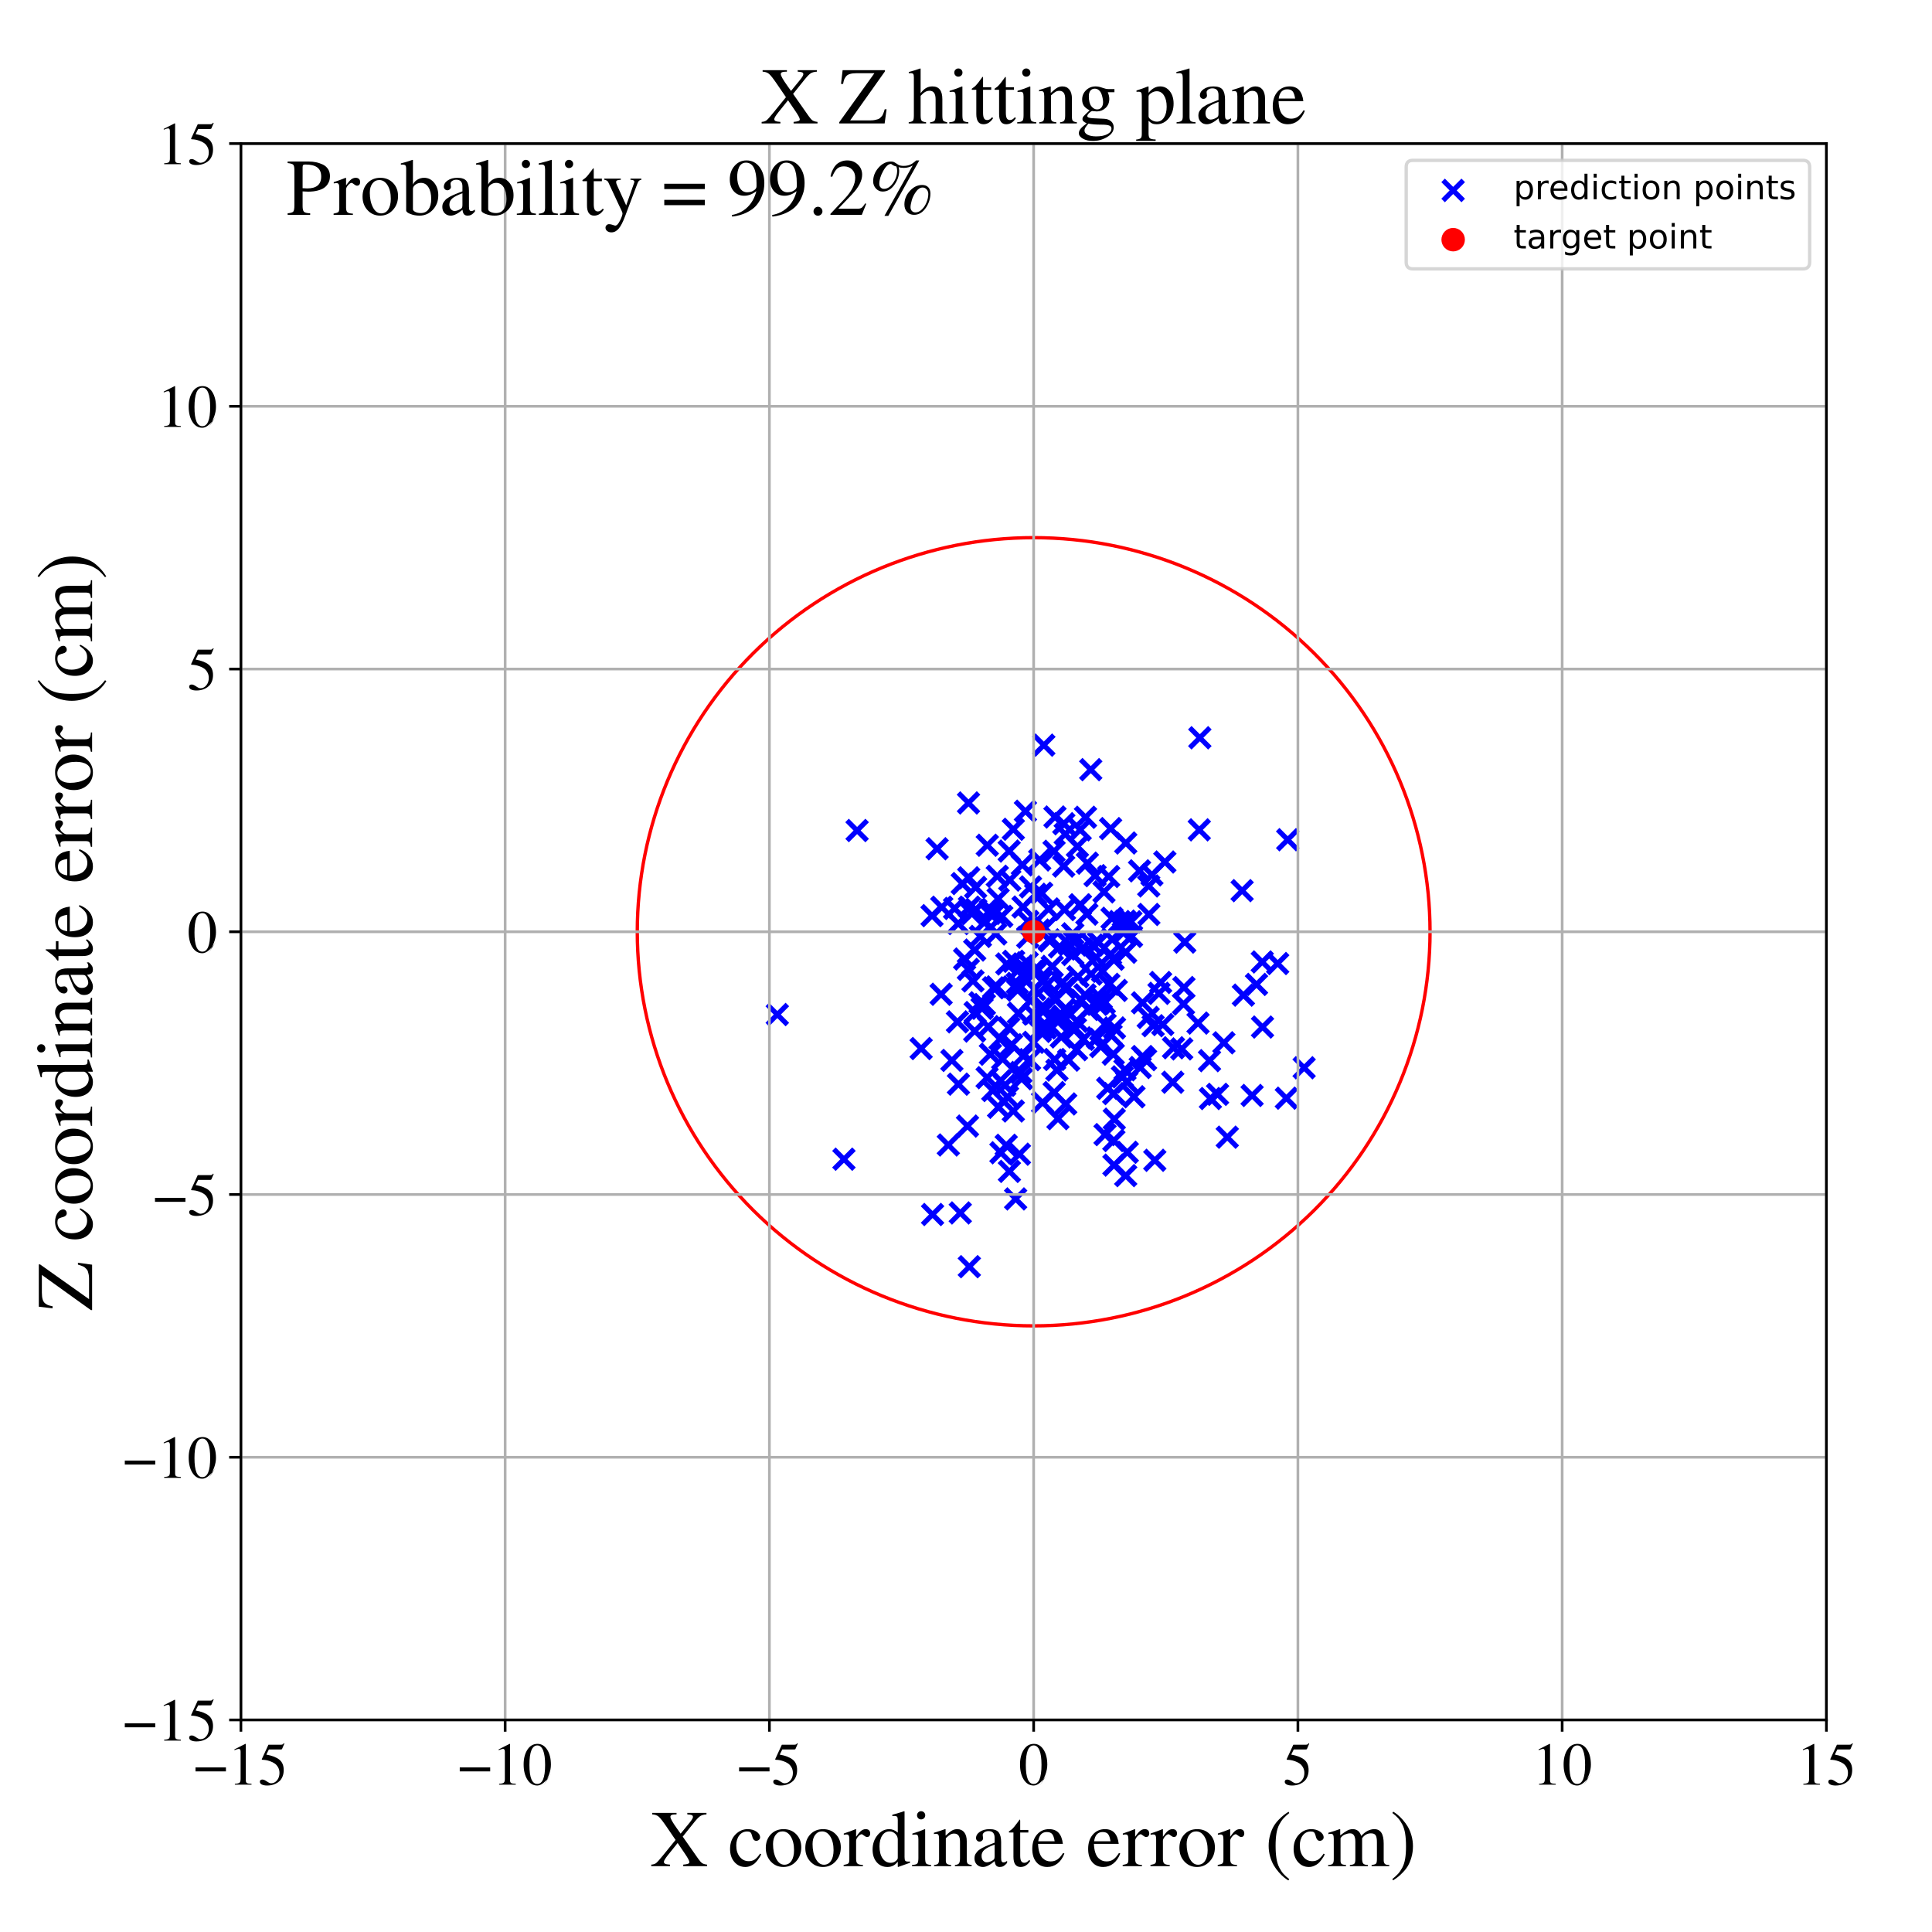<?xml version="1.0" encoding="utf-8" standalone="no"?>
<!DOCTYPE svg PUBLIC "-//W3C//DTD SVG 1.1//EN"
  "http://www.w3.org/Graphics/SVG/1.1/DTD/svg11.dtd">
<!-- Created with matplotlib (https://matplotlib.org/) -->
<svg height="576pt" version="1.1" viewBox="0 0 576 576" width="576pt" xmlns="http://www.w3.org/2000/svg" xmlns:xlink="http://www.w3.org/1999/xlink">
 <defs>
  <style type="text/css">
*{stroke-linecap:butt;stroke-linejoin:round;}
  </style>
 </defs>
 <g id="figure_1">
  <g id="patch_1">
   <path d="M 0 576 
L 576 576 
L 576 0 
L 0 0 
z
" style="fill:#ffffff;"/>
  </g>
  <g id="axes_1">
   <g id="patch_2">
    <path d="M 71.822 512.784 
L 544.52 512.784 
L 544.52 42.802 
L 71.822 42.802 
z
" style="fill:#ffffff;"/>
   </g>
   <g id="PathCollection_1">
    <defs>
     <path d="M -3 3 
L 3 -3 
M -3 -3 
L 3 3 
" id="m4511709e87" style="stroke:#0000ff;stroke-width:1.5;"/>
    </defs>
    <g clip-path="url(#pf731fc01d4)">
     <use style="fill:#0000ff;stroke:#0000ff;stroke-width:1.5;" x="319.056" xlink:href="#m4511709e87" y="302.458"/>
     <use style="fill:#0000ff;stroke:#0000ff;stroke-width:1.5;" x="329.471" xlink:href="#m4511709e87" y="305.381"/>
     <use style="fill:#0000ff;stroke:#0000ff;stroke-width:1.5;" x="318.807" xlink:href="#m4511709e87" y="281.609"/>
     <use style="fill:#0000ff;stroke:#0000ff;stroke-width:1.5;" x="303.386" xlink:href="#m4511709e87" y="295.19"/>
     <use style="fill:#0000ff;stroke:#0000ff;stroke-width:1.5;" x="327.147" xlink:href="#m4511709e87" y="299.42"/>
     <use style="fill:#0000ff;stroke:#0000ff;stroke-width:1.5;" x="324.432" xlink:href="#m4511709e87" y="300.941"/>
     <use style="fill:#0000ff;stroke:#0000ff;stroke-width:1.5;" x="300.94" xlink:href="#m4511709e87" y="349.234"/>
     <use style="fill:#0000ff;stroke:#0000ff;stroke-width:1.5;" x="343.795" xlink:href="#m4511709e87" y="305.806"/>
     <use style="fill:#0000ff;stroke:#0000ff;stroke-width:1.5;" x="290.606" xlink:href="#m4511709e87" y="283.243"/>
     <use style="fill:#0000ff;stroke:#0000ff;stroke-width:1.5;" x="322.116" xlink:href="#m4511709e87" y="269.79"/>
     <use style="fill:#0000ff;stroke:#0000ff;stroke-width:1.5;" x="317.364" xlink:href="#m4511709e87" y="271.185"/>
     <use style="fill:#0000ff;stroke:#0000ff;stroke-width:1.5;" x="330.24" xlink:href="#m4511709e87" y="324.466"/>
     <use style="fill:#0000ff;stroke:#0000ff;stroke-width:1.5;" x="335.952" xlink:href="#m4511709e87" y="322.559"/>
     <use style="fill:#0000ff;stroke:#0000ff;stroke-width:1.5;" x="330.578" xlink:href="#m4511709e87" y="293.466"/>
     <use style="fill:#0000ff;stroke:#0000ff;stroke-width:1.5;" x="298.929" xlink:href="#m4511709e87" y="315.715"/>
     <use style="fill:#0000ff;stroke:#0000ff;stroke-width:1.5;" x="347.285" xlink:href="#m4511709e87" y="256.996"/>
     <use style="fill:#0000ff;stroke:#0000ff;stroke-width:1.5;" x="310.826" xlink:href="#m4511709e87" y="328.713"/>
     <use style="fill:#0000ff;stroke:#0000ff;stroke-width:1.5;" x="295.266" xlink:href="#m4511709e87" y="314.306"/>
     <use style="fill:#0000ff;stroke:#0000ff;stroke-width:1.5;" x="305.717" xlink:href="#m4511709e87" y="241.86"/>
     <use style="fill:#0000ff;stroke:#0000ff;stroke-width:1.5;" x="1020.021" xlink:href="#m4511709e87" y="383.513"/>
     <use style="fill:#0000ff;stroke:#0000ff;stroke-width:1.5;" x="376.4" xlink:href="#m4511709e87" y="306.2"/>
     <use style="fill:#0000ff;stroke:#0000ff;stroke-width:1.5;" x="285.451" xlink:href="#m4511709e87" y="304.648"/>
     <use style="fill:#0000ff;stroke:#0000ff;stroke-width:1.5;" x="336.08" xlink:href="#m4511709e87" y="343.537"/>
     <use style="fill:#0000ff;stroke:#0000ff;stroke-width:1.5;" x="310.555" xlink:href="#m4511709e87" y="266.305"/>
     <use style="fill:#0000ff;stroke:#0000ff;stroke-width:1.5;" x="324.044" xlink:href="#m4511709e87" y="272.537"/>
     <use style="fill:#0000ff;stroke:#0000ff;stroke-width:1.5;" x="303.287" xlink:href="#m4511709e87" y="293.195"/>
     <use style="fill:#0000ff;stroke:#0000ff;stroke-width:1.5;" x="274.624" xlink:href="#m4511709e87" y="312.612"/>
     <use style="fill:#0000ff;stroke:#0000ff;stroke-width:1.5;" x="310.134" xlink:href="#m4511709e87" y="300.744"/>
     <use style="fill:#0000ff;stroke:#0000ff;stroke-width:1.5;" x="302.799" xlink:href="#m4511709e87" y="357.443"/>
     <use style="fill:#0000ff;stroke:#0000ff;stroke-width:1.5;" x="620.182" xlink:href="#m4511709e87" y="198.472"/>
     <use style="fill:#0000ff;stroke:#0000ff;stroke-width:1.5;" x="308.159" xlink:href="#m4511709e87" y="302.334"/>
     <use style="fill:#0000ff;stroke:#0000ff;stroke-width:1.5;" x="342.477" xlink:href="#m4511709e87" y="264.131"/>
     <use style="fill:#0000ff;stroke:#0000ff;stroke-width:1.5;" x="326.771" xlink:href="#m4511709e87" y="285.395"/>
     <use style="fill:#0000ff;stroke:#0000ff;stroke-width:1.5;" x="317.155" xlink:href="#m4511709e87" y="245.575"/>
     <use style="fill:#0000ff;stroke:#0000ff;stroke-width:1.5;" x="313.711" xlink:href="#m4511709e87" y="288.11"/>
     <use style="fill:#0000ff;stroke:#0000ff;stroke-width:1.5;" x="307.234" xlink:href="#m4511709e87" y="298.363"/>
     <use style="fill:#0000ff;stroke:#0000ff;stroke-width:1.5;" x="353.226" xlink:href="#m4511709e87" y="280.874"/>
     <use style="fill:#0000ff;stroke:#0000ff;stroke-width:1.5;" x="302.197" xlink:href="#m4511709e87" y="286.594"/>
     <use style="fill:#0000ff;stroke:#0000ff;stroke-width:1.5;" x="284.584" xlink:href="#m4511709e87" y="270.842"/>
     <use style="fill:#0000ff;stroke:#0000ff;stroke-width:1.5;" x="337.167" xlink:href="#m4511709e87" y="274.813"/>
     <use style="fill:#0000ff;stroke:#0000ff;stroke-width:1.5;" x="315.884" xlink:href="#m4511709e87" y="282.279"/>
     <use style="fill:#0000ff;stroke:#0000ff;stroke-width:1.5;" x="279.387" xlink:href="#m4511709e87" y="253.043"/>
     <use style="fill:#0000ff;stroke:#0000ff;stroke-width:1.5;" x="327.089" xlink:href="#m4511709e87" y="298.814"/>
     <use style="fill:#0000ff;stroke:#0000ff;stroke-width:1.5;" x="314.87" xlink:href="#m4511709e87" y="297.849"/>
     <use style="fill:#0000ff;stroke:#0000ff;stroke-width:1.5;" x="303.309" xlink:href="#m4511709e87" y="294.611"/>
     <use style="fill:#0000ff;stroke:#0000ff;stroke-width:1.5;" x="331.587" xlink:href="#m4511709e87" y="280.046"/>
     <use style="fill:#0000ff;stroke:#0000ff;stroke-width:1.5;" x="329.138" xlink:href="#m4511709e87" y="265.9"/>
     <use style="fill:#0000ff;stroke:#0000ff;stroke-width:1.5;" x="307.873" xlink:href="#m4511709e87" y="289.674"/>
     <use style="fill:#0000ff;stroke:#0000ff;stroke-width:1.5;" x="337.352" xlink:href="#m4511709e87" y="279.173"/>
     <use style="fill:#0000ff;stroke:#0000ff;stroke-width:1.5;" x="322.471" xlink:href="#m4511709e87" y="282.948"/>
     <use style="fill:#0000ff;stroke:#0000ff;stroke-width:1.5;" x="297.714" xlink:href="#m4511709e87" y="330.117"/>
     <use style="fill:#0000ff;stroke:#0000ff;stroke-width:1.5;" x="286.882" xlink:href="#m4511709e87" y="263.423"/>
     <use style="fill:#0000ff;stroke:#0000ff;stroke-width:1.5;" x="332.043" xlink:href="#m4511709e87" y="326.033"/>
     <use style="fill:#0000ff;stroke:#0000ff;stroke-width:1.5;" x="309.512" xlink:href="#m4511709e87" y="289.133"/>
     <use style="fill:#0000ff;stroke:#0000ff;stroke-width:1.5;" x="295.983" xlink:href="#m4511709e87" y="325.127"/>
     <use style="fill:#0000ff;stroke:#0000ff;stroke-width:1.5;" x="341.535" xlink:href="#m4511709e87" y="315.921"/>
     <use style="fill:#0000ff;stroke:#0000ff;stroke-width:1.5;" x="308.752" xlink:href="#m4511709e87" y="266.617"/>
     <use style="fill:#0000ff;stroke:#0000ff;stroke-width:1.5;" x="335.631" xlink:href="#m4511709e87" y="251.329"/>
     <use style="fill:#0000ff;stroke:#0000ff;stroke-width:1.5;" x="365.896" xlink:href="#m4511709e87" y="339.035"/>
     <use style="fill:#0000ff;stroke:#0000ff;stroke-width:1.5;" x="374.607" xlink:href="#m4511709e87" y="293.491"/>
     <use style="fill:#0000ff;stroke:#0000ff;stroke-width:1.5;" x="308.908" xlink:href="#m4511709e87" y="288.732"/>
     <use style="fill:#0000ff;stroke:#0000ff;stroke-width:1.5;" x="383.508" xlink:href="#m4511709e87" y="327.407"/>
     <use style="fill:#0000ff;stroke:#0000ff;stroke-width:1.5;" x="327.187" xlink:href="#m4511709e87" y="309.415"/>
     <use style="fill:#0000ff;stroke:#0000ff;stroke-width:1.5;" x="311.201" xlink:href="#m4511709e87" y="222.158"/>
     <use style="fill:#0000ff;stroke:#0000ff;stroke-width:1.5;" x="304.8" xlink:href="#m4511709e87" y="287.983"/>
     <use style="fill:#0000ff;stroke:#0000ff;stroke-width:1.5;" x="283.792" xlink:href="#m4511709e87" y="316.153"/>
     <use style="fill:#0000ff;stroke:#0000ff;stroke-width:1.5;" x="314.853" xlink:href="#m4511709e87" y="304.091"/>
     <use style="fill:#0000ff;stroke:#0000ff;stroke-width:1.5;" x="280.585" xlink:href="#m4511709e87" y="296.426"/>
     <use style="fill:#0000ff;stroke:#0000ff;stroke-width:1.5;" x="304.716" xlink:href="#m4511709e87" y="290.856"/>
     <use style="fill:#0000ff;stroke:#0000ff;stroke-width:1.5;" x="255.533" xlink:href="#m4511709e87" y="247.608"/>
     <use style="fill:#0000ff;stroke:#0000ff;stroke-width:1.5;" x="325.299" xlink:href="#m4511709e87" y="290.425"/>
     <use style="fill:#0000ff;stroke:#0000ff;stroke-width:1.5;" x="285.743" xlink:href="#m4511709e87" y="323.226"/>
     <use style="fill:#0000ff;stroke:#0000ff;stroke-width:1.5;" x="311.549" xlink:href="#m4511709e87" y="276.633"/>
     <use style="fill:#0000ff;stroke:#0000ff;stroke-width:1.5;" x="357.712" xlink:href="#m4511709e87" y="219.957"/>
     <use style="fill:#0000ff;stroke:#0000ff;stroke-width:1.5;" x="320.938" xlink:href="#m4511709e87" y="312.946"/>
     <use style="fill:#0000ff;stroke:#0000ff;stroke-width:1.5;" x="316.089" xlink:href="#m4511709e87" y="303.957"/>
     <use style="fill:#0000ff;stroke:#0000ff;stroke-width:1.5;" x="320.321" xlink:href="#m4511709e87" y="280.821"/>
     <use style="fill:#0000ff;stroke:#0000ff;stroke-width:1.5;" x="293.753" xlink:href="#m4511709e87" y="274.75"/>
     <use style="fill:#0000ff;stroke:#0000ff;stroke-width:1.5;" x="317.13" xlink:href="#m4511709e87" y="258.224"/>
     <use style="fill:#0000ff;stroke:#0000ff;stroke-width:1.5;" x="338.072" xlink:href="#m4511709e87" y="326.991"/>
     <use style="fill:#0000ff;stroke:#0000ff;stroke-width:1.5;" x="288.992" xlink:href="#m4511709e87" y="377.646"/>
     <use style="fill:#0000ff;stroke:#0000ff;stroke-width:1.5;" x="314.515" xlink:href="#m4511709e87" y="243.576"/>
     <use style="fill:#0000ff;stroke:#0000ff;stroke-width:1.5;" x="383.912" xlink:href="#m4511709e87" y="250.349"/>
     <use style="fill:#0000ff;stroke:#0000ff;stroke-width:1.5;" x="357.548" xlink:href="#m4511709e87" y="247.407"/>
     <use style="fill:#0000ff;stroke:#0000ff;stroke-width:1.5;" x="321.219" xlink:href="#m4511709e87" y="252.375"/>
     <use style="fill:#0000ff;stroke:#0000ff;stroke-width:1.5;" x="346.027" xlink:href="#m4511709e87" y="292.91"/>
     <use style="fill:#0000ff;stroke:#0000ff;stroke-width:1.5;" x="373.296" xlink:href="#m4511709e87" y="326.597"/>
     <use style="fill:#0000ff;stroke:#0000ff;stroke-width:1.5;" x="317.418" xlink:href="#m4511709e87" y="294.57"/>
     <use style="fill:#0000ff;stroke:#0000ff;stroke-width:1.5;" x="300.373" xlink:href="#m4511709e87" y="327.033"/>
     <use style="fill:#0000ff;stroke:#0000ff;stroke-width:1.5;" x="327.487" xlink:href="#m4511709e87" y="280.995"/>
     <use style="fill:#0000ff;stroke:#0000ff;stroke-width:1.5;" x="331.529" xlink:href="#m4511709e87" y="273.768"/>
     <use style="fill:#0000ff;stroke:#0000ff;stroke-width:1.5;" x="308.474" xlink:href="#m4511709e87" y="295.038"/>
     <use style="fill:#0000ff;stroke:#0000ff;stroke-width:1.5;" x="318.598" xlink:href="#m4511709e87" y="316.078"/>
     <use style="fill:#0000ff;stroke:#0000ff;stroke-width:1.5;" x="376.327" xlink:href="#m4511709e87" y="286.792"/>
     <use style="fill:#0000ff;stroke:#0000ff;stroke-width:1.5;" x="317.73" xlink:href="#m4511709e87" y="329.127"/>
     <use style="fill:#0000ff;stroke:#0000ff;stroke-width:1.5;" x="315.109" xlink:href="#m4511709e87" y="319.023"/>
     <use style="fill:#0000ff;stroke:#0000ff;stroke-width:1.5;" x="329.455" xlink:href="#m4511709e87" y="338.268"/>
     <use style="fill:#0000ff;stroke:#0000ff;stroke-width:1.5;" x="326.483" xlink:href="#m4511709e87" y="261.065"/>
     <use style="fill:#0000ff;stroke:#0000ff;stroke-width:1.5;" x="327.634" xlink:href="#m4511709e87" y="299.044"/>
     <use style="fill:#0000ff;stroke:#0000ff;stroke-width:1.5;" x="311.39" xlink:href="#m4511709e87" y="305.18"/>
     <use style="fill:#0000ff;stroke:#0000ff;stroke-width:1.5;" x="316.928" xlink:href="#m4511709e87" y="302.96"/>
     <use style="fill:#0000ff;stroke:#0000ff;stroke-width:1.5;" x="340.613" xlink:href="#m4511709e87" y="298.975"/>
     <use style="fill:#0000ff;stroke:#0000ff;stroke-width:1.5;" x="298.138" xlink:href="#m4511709e87" y="309.794"/>
     <use style="fill:#0000ff;stroke:#0000ff;stroke-width:1.5;" x="310.605" xlink:href="#m4511709e87" y="306.498"/>
     <use style="fill:#0000ff;stroke:#0000ff;stroke-width:1.5;" x="296.22" xlink:href="#m4511709e87" y="294.502"/>
     <use style="fill:#0000ff;stroke:#0000ff;stroke-width:1.5;" x="362.999" xlink:href="#m4511709e87" y="326.263"/>
     <use style="fill:#0000ff;stroke:#0000ff;stroke-width:1.5;" x="300.877" xlink:href="#m4511709e87" y="253.734"/>
     <use style="fill:#0000ff;stroke:#0000ff;stroke-width:1.5;" x="332.104" xlink:href="#m4511709e87" y="347.362"/>
     <use style="fill:#0000ff;stroke:#0000ff;stroke-width:1.5;" x="282.732" xlink:href="#m4511709e87" y="341.36"/>
     <use style="fill:#0000ff;stroke:#0000ff;stroke-width:1.5;" x="296.515" xlink:href="#m4511709e87" y="272.329"/>
     <use style="fill:#0000ff;stroke:#0000ff;stroke-width:1.5;" x="306.45" xlink:href="#m4511709e87" y="274.695"/>
     <use style="fill:#0000ff;stroke:#0000ff;stroke-width:1.5;" x="322.962" xlink:href="#m4511709e87" y="309.866"/>
     <use style="fill:#0000ff;stroke:#0000ff;stroke-width:1.5;" x="324.182" xlink:href="#m4511709e87" y="257.343"/>
     <use style="fill:#0000ff;stroke:#0000ff;stroke-width:1.5;" x="339.943" xlink:href="#m4511709e87" y="318.262"/>
     <use style="fill:#0000ff;stroke:#0000ff;stroke-width:1.5;" x="251.609" xlink:href="#m4511709e87" y="345.601"/>
     <use style="fill:#0000ff;stroke:#0000ff;stroke-width:1.5;" x="330.54" xlink:href="#m4511709e87" y="261.315"/>
     <use style="fill:#0000ff;stroke:#0000ff;stroke-width:1.5;" x="332.269" xlink:href="#m4511709e87" y="306.47"/>
     <use style="fill:#0000ff;stroke:#0000ff;stroke-width:1.5;" x="309.971" xlink:href="#m4511709e87" y="256.386"/>
     <use style="fill:#0000ff;stroke:#0000ff;stroke-width:1.5;" x="370.702" xlink:href="#m4511709e87" y="296.684"/>
     <use style="fill:#0000ff;stroke:#0000ff;stroke-width:1.5;" x="299.989" xlink:href="#m4511709e87" y="341.455"/>
     <use style="fill:#0000ff;stroke:#0000ff;stroke-width:1.5;" x="290.73" xlink:href="#m4511709e87" y="301.88"/>
     <use style="fill:#0000ff;stroke:#0000ff;stroke-width:1.5;" x="299.568" xlink:href="#m4511709e87" y="323.582"/>
     <use style="fill:#0000ff;stroke:#0000ff;stroke-width:1.5;" x="314.425" xlink:href="#m4511709e87" y="315.873"/>
     <use style="fill:#0000ff;stroke:#0000ff;stroke-width:1.5;" x="277.873" xlink:href="#m4511709e87" y="272.987"/>
     <use style="fill:#0000ff;stroke:#0000ff;stroke-width:1.5;" x="289.74" xlink:href="#m4511709e87" y="272.365"/>
     <use style="fill:#0000ff;stroke:#0000ff;stroke-width:1.5;" x="335.394" xlink:href="#m4511709e87" y="318.933"/>
     <use style="fill:#0000ff;stroke:#0000ff;stroke-width:1.5;" x="349.864" xlink:href="#m4511709e87" y="312.375"/>
     <use style="fill:#0000ff;stroke:#0000ff;stroke-width:1.5;" x="306.946" xlink:href="#m4511709e87" y="315.914"/>
     <use style="fill:#0000ff;stroke:#0000ff;stroke-width:1.5;" x="293.474" xlink:href="#m4511709e87" y="299.492"/>
     <use style="fill:#0000ff;stroke:#0000ff;stroke-width:1.5;" x="331.883" xlink:href="#m4511709e87" y="285.983"/>
     <use style="fill:#0000ff;stroke:#0000ff;stroke-width:1.5;" x="292.295" xlink:href="#m4511709e87" y="279.18"/>
     <use style="fill:#0000ff;stroke:#0000ff;stroke-width:1.5;" x="357.178" xlink:href="#m4511709e87" y="305.017"/>
     <use style="fill:#0000ff;stroke:#0000ff;stroke-width:1.5;" x="292.789" xlink:href="#m4511709e87" y="300.61"/>
     <use style="fill:#0000ff;stroke:#0000ff;stroke-width:1.5;" x="290.87" xlink:href="#m4511709e87" y="264.558"/>
     <use style="fill:#0000ff;stroke:#0000ff;stroke-width:1.5;" x="280.775" xlink:href="#m4511709e87" y="270.479"/>
     <use style="fill:#0000ff;stroke:#0000ff;stroke-width:1.5;" x="311.418" xlink:href="#m4511709e87" y="300.544"/>
     <use style="fill:#0000ff;stroke:#0000ff;stroke-width:1.5;" x="322.426" xlink:href="#m4511709e87" y="298.27"/>
     <use style="fill:#0000ff;stroke:#0000ff;stroke-width:1.5;" x="352.969" xlink:href="#m4511709e87" y="294.416"/>
     <use style="fill:#0000ff;stroke:#0000ff;stroke-width:1.5;" x="335.611" xlink:href="#m4511709e87" y="350.494"/>
     <use style="fill:#0000ff;stroke:#0000ff;stroke-width:1.5;" x="342.516" xlink:href="#m4511709e87" y="272.631"/>
     <use style="fill:#0000ff;stroke:#0000ff;stroke-width:1.5;" x="342.323" xlink:href="#m4511709e87" y="303.337"/>
     <use style="fill:#0000ff;stroke:#0000ff;stroke-width:1.5;" x="331.119" xlink:href="#m4511709e87" y="247.039"/>
     <use style="fill:#0000ff;stroke:#0000ff;stroke-width:1.5;" x="335.45" xlink:href="#m4511709e87" y="274.619"/>
     <use style="fill:#0000ff;stroke:#0000ff;stroke-width:1.5;" x="310.111" xlink:href="#m4511709e87" y="307.487"/>
     <use style="fill:#0000ff;stroke:#0000ff;stroke-width:1.5;" x="301.047" xlink:href="#m4511709e87" y="262.392"/>
     <use style="fill:#0000ff;stroke:#0000ff;stroke-width:1.5;" x="332.079" xlink:href="#m4511709e87" y="340.04"/>
     <use style="fill:#0000ff;stroke:#0000ff;stroke-width:1.5;" x="316.409" xlink:href="#m4511709e87" y="309.153"/>
     <use style="fill:#0000ff;stroke:#0000ff;stroke-width:1.5;" x="307.238" xlink:href="#m4511709e87" y="264.421"/>
     <use style="fill:#0000ff;stroke:#0000ff;stroke-width:1.5;" x="298.412" xlink:href="#m4511709e87" y="343.684"/>
     <use style="fill:#0000ff;stroke:#0000ff;stroke-width:1.5;" x="305.077" xlink:href="#m4511709e87" y="314.813"/>
     <use style="fill:#0000ff;stroke:#0000ff;stroke-width:1.5;" x="302.114" xlink:href="#m4511709e87" y="247.241"/>
     <use style="fill:#0000ff;stroke:#0000ff;stroke-width:1.5;" x="294.666" xlink:href="#m4511709e87" y="306.083"/>
     <use style="fill:#0000ff;stroke:#0000ff;stroke-width:1.5;" x="317.577" xlink:href="#m4511709e87" y="248.692"/>
     <use style="fill:#0000ff;stroke:#0000ff;stroke-width:1.5;" x="380.918" xlink:href="#m4511709e87" y="287.261"/>
     <use style="fill:#0000ff;stroke:#0000ff;stroke-width:1.5;" x="360.598" xlink:href="#m4511709e87" y="316.215"/>
     <use style="fill:#0000ff;stroke:#0000ff;stroke-width:1.5;" x="328.328" xlink:href="#m4511709e87" y="297.677"/>
     <use style="fill:#0000ff;stroke:#0000ff;stroke-width:1.5;" x="305.012" xlink:href="#m4511709e87" y="270.422"/>
     <use style="fill:#0000ff;stroke:#0000ff;stroke-width:1.5;" x="297.579" xlink:href="#m4511709e87" y="267.972"/>
     <use style="fill:#0000ff;stroke:#0000ff;stroke-width:1.5;" x="323.483" xlink:href="#m4511709e87" y="296.6"/>
     <use style="fill:#0000ff;stroke:#0000ff;stroke-width:1.5;" x="306.247" xlink:href="#m4511709e87" y="287.022"/>
     <use style="fill:#0000ff;stroke:#0000ff;stroke-width:1.5;" x="285.696" xlink:href="#m4511709e87" y="275.35"/>
     <use style="fill:#0000ff;stroke:#0000ff;stroke-width:1.5;" x="388.809" xlink:href="#m4511709e87" y="318.337"/>
     <use style="fill:#0000ff;stroke:#0000ff;stroke-width:1.5;" x="288.706" xlink:href="#m4511709e87" y="289.006"/>
     <use style="fill:#0000ff;stroke:#0000ff;stroke-width:1.5;" x="331.255" xlink:href="#m4511709e87" y="308.627"/>
     <use style="fill:#0000ff;stroke:#0000ff;stroke-width:1.5;" x="288.745" xlink:href="#m4511709e87" y="239.391"/>
     <use style="fill:#0000ff;stroke:#0000ff;stroke-width:1.5;" x="292.183" xlink:href="#m4511709e87" y="298.964"/>
     <use style="fill:#0000ff;stroke:#0000ff;stroke-width:1.5;" x="332.813" xlink:href="#m4511709e87" y="295.276"/>
     <use style="fill:#0000ff;stroke:#0000ff;stroke-width:1.5;" x="320.616" xlink:href="#m4511709e87" y="306.673"/>
     <use style="fill:#0000ff;stroke:#0000ff;stroke-width:1.5;" x="298.316" xlink:href="#m4511709e87" y="322.177"/>
     <use style="fill:#0000ff;stroke:#0000ff;stroke-width:1.5;" x="311.154" xlink:href="#m4511709e87" y="301.412"/>
     <use style="fill:#0000ff;stroke:#0000ff;stroke-width:1.5;" x="295.068" xlink:href="#m4511709e87" y="272.344"/>
     <use style="fill:#0000ff;stroke:#0000ff;stroke-width:1.5;" x="339.736" xlink:href="#m4511709e87" y="259.628"/>
     <use style="fill:#0000ff;stroke:#0000ff;stroke-width:1.5;" x="278.036" xlink:href="#m4511709e87" y="362.091"/>
     <use style="fill:#0000ff;stroke:#0000ff;stroke-width:1.5;" x="319.833" xlink:href="#m4511709e87" y="278.407"/>
     <use style="fill:#0000ff;stroke:#0000ff;stroke-width:1.5;" x="287.588" xlink:href="#m4511709e87" y="285.915"/>
     <use style="fill:#0000ff;stroke:#0000ff;stroke-width:1.5;" x="314.284" xlink:href="#m4511709e87" y="325.723"/>
     <use style="fill:#0000ff;stroke:#0000ff;stroke-width:1.5;" x="294.293" xlink:href="#m4511709e87" y="321.291"/>
     <use style="fill:#0000ff;stroke:#0000ff;stroke-width:1.5;" x="343.432" xlink:href="#m4511709e87" y="260.828"/>
     <use style="fill:#0000ff;stroke:#0000ff;stroke-width:1.5;" x="312.97" xlink:href="#m4511709e87" y="280.502"/>
     <use style="fill:#0000ff;stroke:#0000ff;stroke-width:1.5;" x="294.35" xlink:href="#m4511709e87" y="252.001"/>
     <use style="fill:#0000ff;stroke:#0000ff;stroke-width:1.5;" x="323.629" xlink:href="#m4511709e87" y="243.658"/>
     <use style="fill:#0000ff;stroke:#0000ff;stroke-width:1.5;" x="334.633" xlink:href="#m4511709e87" y="321.045"/>
     <use style="fill:#0000ff;stroke:#0000ff;stroke-width:1.5;" x="352.85" xlink:href="#m4511709e87" y="299.332"/>
     <use style="fill:#0000ff;stroke:#0000ff;stroke-width:1.5;" x="303.927" xlink:href="#m4511709e87" y="344.109"/>
     <use style="fill:#0000ff;stroke:#0000ff;stroke-width:1.5;" x="349.643" xlink:href="#m4511709e87" y="322.651"/>
     <use style="fill:#0000ff;stroke:#0000ff;stroke-width:1.5;" x="364.882" xlink:href="#m4511709e87" y="310.894"/>
     <use style="fill:#0000ff;stroke:#0000ff;stroke-width:1.5;" x="314.261" xlink:href="#m4511709e87" y="253.794"/>
     <use style="fill:#0000ff;stroke:#0000ff;stroke-width:1.5;" x="302.106" xlink:href="#m4511709e87" y="331.225"/>
     <use style="fill:#0000ff;stroke:#0000ff;stroke-width:1.5;" x="312.778" xlink:href="#m4511709e87" y="280.201"/>
     <use style="fill:#0000ff;stroke:#0000ff;stroke-width:1.5;" x="306.409" xlink:href="#m4511709e87" y="279.409"/>
     <use style="fill:#0000ff;stroke:#0000ff;stroke-width:1.5;" x="317.456" xlink:href="#m4511709e87" y="300.887"/>
     <use style="fill:#0000ff;stroke:#0000ff;stroke-width:1.5;" x="314.357" xlink:href="#m4511709e87" y="297.804"/>
     <use style="fill:#0000ff;stroke:#0000ff;stroke-width:1.5;" x="300.742" xlink:href="#m4511709e87" y="306.417"/>
     <use style="fill:#0000ff;stroke:#0000ff;stroke-width:1.5;" x="308.157" xlink:href="#m4511709e87" y="310.753"/>
     <use style="fill:#0000ff;stroke:#0000ff;stroke-width:1.5;" x="288.447" xlink:href="#m4511709e87" y="335.728"/>
     <use style="fill:#0000ff;stroke:#0000ff;stroke-width:1.5;" x="289.027" xlink:href="#m4511709e87" y="270.462"/>
     <use style="fill:#0000ff;stroke:#0000ff;stroke-width:1.5;" x="321.09" xlink:href="#m4511709e87" y="304.502"/>
     <use style="fill:#0000ff;stroke:#0000ff;stroke-width:1.5;" x="325.752" xlink:href="#m4511709e87" y="281.751"/>
     <use style="fill:#0000ff;stroke:#0000ff;stroke-width:1.5;" x="345.543" xlink:href="#m4511709e87" y="296.149"/>
     <use style="fill:#0000ff;stroke:#0000ff;stroke-width:1.5;" x="297.172" xlink:href="#m4511709e87" y="294.227"/>
     <use style="fill:#0000ff;stroke:#0000ff;stroke-width:1.5;" x="328.179" xlink:href="#m4511709e87" y="312.017"/>
     <use style="fill:#0000ff;stroke:#0000ff;stroke-width:1.5;" x="231.745" xlink:href="#m4511709e87" y="302.475"/>
     <use style="fill:#0000ff;stroke:#0000ff;stroke-width:1.5;" x="304.799" xlink:href="#m4511709e87" y="257.859"/>
     <use style="fill:#0000ff;stroke:#0000ff;stroke-width:1.5;" x="304.576" xlink:href="#m4511709e87" y="321.607"/>
     <use style="fill:#0000ff;stroke:#0000ff;stroke-width:1.5;" x="296.861" xlink:href="#m4511709e87" y="278.441"/>
     <use style="fill:#0000ff;stroke:#0000ff;stroke-width:1.5;" x="344.288" xlink:href="#m4511709e87" y="345.927"/>
     <use style="fill:#0000ff;stroke:#0000ff;stroke-width:1.5;" x="331.909" xlink:href="#m4511709e87" y="314.274"/>
     <use style="fill:#0000ff;stroke:#0000ff;stroke-width:1.5;" x="319.836" xlink:href="#m4511709e87" y="284.575"/>
     <use style="fill:#0000ff;stroke:#0000ff;stroke-width:1.5;" x="340.634" xlink:href="#m4511709e87" y="314.992"/>
     <use style="fill:#0000ff;stroke:#0000ff;stroke-width:1.5;" x="301.604" xlink:href="#m4511709e87" y="311.474"/>
     <use style="fill:#0000ff;stroke:#0000ff;stroke-width:1.5;" x="328.726" xlink:href="#m4511709e87" y="289.576"/>
     <use style="fill:#0000ff;stroke:#0000ff;stroke-width:1.5;" x="303.619" xlink:href="#m4511709e87" y="302.088"/>
     <use style="fill:#0000ff;stroke:#0000ff;stroke-width:1.5;" x="295.282" xlink:href="#m4511709e87" y="271.363"/>
     <use style="fill:#0000ff;stroke:#0000ff;stroke-width:1.5;" x="333.81" xlink:href="#m4511709e87" y="274.746"/>
     <use style="fill:#0000ff;stroke:#0000ff;stroke-width:1.5;" x="325.191" xlink:href="#m4511709e87" y="229.463"/>
     <use style="fill:#0000ff;stroke:#0000ff;stroke-width:1.5;" x="346.664" xlink:href="#m4511709e87" y="305.445"/>
     <use style="fill:#0000ff;stroke:#0000ff;stroke-width:1.5;" x="311.696" xlink:href="#m4511709e87" y="306.481"/>
     <use style="fill:#0000ff;stroke:#0000ff;stroke-width:1.5;" x="297.331" xlink:href="#m4511709e87" y="261.243"/>
     <use style="fill:#0000ff;stroke:#0000ff;stroke-width:1.5;" x="290.915" xlink:href="#m4511709e87" y="271.163"/>
     <use style="fill:#0000ff;stroke:#0000ff;stroke-width:1.5;" x="370.322" xlink:href="#m4511709e87" y="265.536"/>
     <use style="fill:#0000ff;stroke:#0000ff;stroke-width:1.5;" x="331.109" xlink:href="#m4511709e87" y="284.496"/>
     <use style="fill:#0000ff;stroke:#0000ff;stroke-width:1.5;" x="309.828" xlink:href="#m4511709e87" y="277.282"/>
     <use style="fill:#0000ff;stroke:#0000ff;stroke-width:1.5;" x="360.865" xlink:href="#m4511709e87" y="327.509"/>
     <use style="fill:#0000ff;stroke:#0000ff;stroke-width:1.5;" x="310.708" xlink:href="#m4511709e87" y="292.46"/>
     <use style="fill:#0000ff;stroke:#0000ff;stroke-width:1.5;" x="352.319" xlink:href="#m4511709e87" y="312.718"/>
     <use style="fill:#0000ff;stroke:#0000ff;stroke-width:1.5;" x="321.374" xlink:href="#m4511709e87" y="291.194"/>
     <use style="fill:#0000ff;stroke:#0000ff;stroke-width:1.5;" x="321.972" xlink:href="#m4511709e87" y="269.844"/>
     <use style="fill:#0000ff;stroke:#0000ff;stroke-width:1.5;" x="332.207" xlink:href="#m4511709e87" y="333.665"/>
     <use style="fill:#0000ff;stroke:#0000ff;stroke-width:1.5;" x="304.383" xlink:href="#m4511709e87" y="319.74"/>
     <use style="fill:#0000ff;stroke:#0000ff;stroke-width:1.5;" x="334.922" xlink:href="#m4511709e87" y="278.106"/>
     <use style="fill:#0000ff;stroke:#0000ff;stroke-width:1.5;" x="335.611" xlink:href="#m4511709e87" y="283.898"/>
     <use style="fill:#0000ff;stroke:#0000ff;stroke-width:1.5;" x="298.667" xlink:href="#m4511709e87" y="273.201"/>
     <use style="fill:#0000ff;stroke:#0000ff;stroke-width:1.5;" x="329.237" xlink:href="#m4511709e87" y="299.028"/>
     <use style="fill:#0000ff;stroke:#0000ff;stroke-width:1.5;" x="312.638" xlink:href="#m4511709e87" y="270.992"/>
     <use style="fill:#0000ff;stroke:#0000ff;stroke-width:1.5;" x="300.163" xlink:href="#m4511709e87" y="287.391"/>
     <use style="fill:#0000ff;stroke:#0000ff;stroke-width:1.5;" x="286.296" xlink:href="#m4511709e87" y="361.621"/>
     <use style="fill:#0000ff;stroke:#0000ff;stroke-width:1.5;" x="288.815" xlink:href="#m4511709e87" y="261.706"/>
     <use style="fill:#0000ff;stroke:#0000ff;stroke-width:1.5;" x="315.411" xlink:href="#m4511709e87" y="333.516"/>
     <use style="fill:#0000ff;stroke:#0000ff;stroke-width:1.5;" x="290.591" xlink:href="#m4511709e87" y="307.392"/>
     <use style="fill:#0000ff;stroke:#0000ff;stroke-width:1.5;" x="312.354" xlink:href="#m4511709e87" y="293.38"/>
     <use style="fill:#0000ff;stroke:#0000ff;stroke-width:1.5;" x="316.76" xlink:href="#m4511709e87" y="292.874"/>
     <use style="fill:#0000ff;stroke:#0000ff;stroke-width:1.5;" x="290.071" xlink:href="#m4511709e87" y="292.45"/>
     <use style="fill:#0000ff;stroke:#0000ff;stroke-width:1.5;" x="322.05" xlink:href="#m4511709e87" y="247.405"/>
    </g>
   </g>
   <g id="PathCollection_2">
    <defs>
     <path d="M 0 3 
C 0.796 3 1.559 2.684 2.121 2.121 
C 2.684 1.559 3 0.796 3 0 
C 3 -0.796 2.684 -1.559 2.121 -2.121 
C 1.559 -2.684 0.796 -3 0 -3 
C -0.796 -3 -1.559 -2.684 -2.121 -2.121 
C -2.684 -1.559 -3 -0.796 -3 0 
C -3 0.796 -2.684 1.559 -2.121 2.121 
C -1.559 2.684 -0.796 3 0 3 
z
" id="mf7400d69b5" style="stroke:#ff0000;"/>
    </defs>
    <g clip-path="url(#pf731fc01d4)">
     <use style="fill:#ff0000;stroke:#ff0000;" x="308.171" xlink:href="#mf7400d69b5" y="277.793"/>
    </g>
   </g>
   <g id="patch_3">
    <path clip-path="url(#pf731fc01d4)" d="M 308.171 395.288 
C 339.511 395.288 369.572 382.908 391.733 360.875 
C 413.894 338.841 426.346 308.953 426.346 277.793 
C 426.346 246.633 413.894 216.745 391.733 194.711 
C 369.572 172.677 339.511 160.297 308.171 160.297 
C 276.831 160.297 246.77 172.677 224.609 194.711 
C 202.448 216.745 189.997 246.633 189.997 277.793 
C 189.997 308.953 202.448 338.841 224.609 360.875 
C 246.77 382.908 276.831 395.288 308.171 395.288 
z
" style="fill:none;stroke:#ff0000;stroke-linejoin:miter;"/>
   </g>
   <g id="matplotlib.axis_1">
    <g id="xtick_1">
     <g id="line2d_1">
      <path clip-path="url(#pf731fc01d4)" d="M 71.822 512.784 
L 71.822 42.802 
" style="fill:none;stroke:#b0b0b0;stroke-linecap:square;stroke-width:0.8;"/>
     </g>
     <g id="line2d_2">
      <defs>
       <path d="M 0 0 
L 0 3.5 
" id="m7ef17035c5" style="stroke:#000000;stroke-width:0.8;"/>
      </defs>
      <g>
       <use style="stroke:#000000;stroke-width:0.8;" x="71.822" xlink:href="#m7ef17035c5" y="512.784"/>
      </g>
     </g>
     <g id="text_1">
      <!-- −15 -->
      <defs>
       <path d="M 3 22 
L 3 28.594 
L 53.406 28.594 
L 53.406 22 
z
" id="FreeSerif-8722"/>
       <path d="M 18.297 59.297 
Q 16.5 59.297 11.094 57.094 
L 11.094 58.5 
L 29.094 67.594 
L 29.906 67.406 
L 29.906 7.406 
Q 29.906 3.797 31.703 2.688 
Q 33.5 1.594 39.406 1.5 
L 39.406 0 
L 11.797 0 
L 11.797 1.5 
Q 17.406 1.703 19.344 3.141 
Q 21.297 4.594 21.297 9.297 
L 21.297 54.594 
Q 21.297 59.297 18.297 59.297 
z
" id="FreeSerif-49"/>
       <path d="M 35.703 19.406 
Q 35.703 24.703 33.344 28.797 
Q 31 32.906 27.641 35.156 
Q 24.297 37.406 20.141 38.844 
Q 16 40.297 12.953 40.75 
Q 9.906 41.203 7.594 41.203 
Q 6.406 41.203 6.406 42 
Q 6.406 42.297 6.5 42.5 
L 17.406 66.203 
L 38.297 66.203 
Q 39.906 66.203 40.844 66.703 
Q 41.797 67.203 42.906 68.797 
L 43.797 68.094 
L 40 59.203 
Q 39.594 58.297 37.703 58.297 
L 18.094 58.297 
L 13.906 49.797 
Q 28.5 47.203 35.594 41.344 
Q 42.703 35.5 42.703 24.203 
Q 42.703 18.297 40.844 13.688 
Q 39 9.094 36.141 6.297 
Q 33.297 3.5 29.547 1.703 
Q 25.797 -0.094 22.344 -0.75 
Q 18.906 -1.406 15.406 -1.406 
Q 9.797 -1.406 6.5 0.25 
Q 3.203 1.906 3.203 4.797 
Q 3.203 8.5 7.5 8.5 
Q 10.297 8.5 14.75 5.391 
Q 19.203 2.297 21.797 2.297 
Q 27.703 2.297 31.703 7.25 
Q 35.703 12.203 35.703 19.406 
z
" id="FreeSerif-53"/>
      </defs>
      <g transform="translate(57.746 532.077)scale(0.18 -0.18)">
       <use xlink:href="#FreeSerif-8722"/>
       <use x="56.4" xlink:href="#FreeSerif-49"/>
       <use x="106.4" xlink:href="#FreeSerif-53"/>
      </g>
     </g>
    </g>
    <g id="xtick_2">
     <g id="line2d_3">
      <path clip-path="url(#pf731fc01d4)" d="M 150.605 512.784 
L 150.605 42.802 
" style="fill:none;stroke:#b0b0b0;stroke-linecap:square;stroke-width:0.8;"/>
     </g>
     <g id="line2d_4">
      <g>
       <use style="stroke:#000000;stroke-width:0.8;" x="150.605" xlink:href="#m7ef17035c5" y="512.784"/>
      </g>
     </g>
     <g id="text_2">
      <!-- −10 -->
      <defs>
       <path d="M 47.594 17.797 
Q 35.203 -1.406 25 -1.406 
Q 14.797 -1.406 8.594 8.391 
Q 2.406 18.203 2.406 33.594 
Q 2.406 48.094 8.594 57.844 
Q 14.797 67.594 25.406 67.594 
Q 35.203 67.594 41.391 58 
Q 47.594 48.406 47.594 33 
Q 47.594 17.797 35.203 -1.406 
z
M 25.094 65 
Q 12 65 12 32.703 
Q 12 1.203 25 1.203 
Q 38 1.203 38 32.797 
Q 38 48.5 34.703 56.75 
Q 31.406 65 25.094 65 
z
" id="FreeSerif-48"/>
      </defs>
      <g transform="translate(136.529 532.077)scale(0.18 -0.18)">
       <use xlink:href="#FreeSerif-8722"/>
       <use x="56.4" xlink:href="#FreeSerif-49"/>
       <use x="106.4" xlink:href="#FreeSerif-48"/>
      </g>
     </g>
    </g>
    <g id="xtick_3">
     <g id="line2d_5">
      <path clip-path="url(#pf731fc01d4)" d="M 229.388 512.784 
L 229.388 42.802 
" style="fill:none;stroke:#b0b0b0;stroke-linecap:square;stroke-width:0.8;"/>
     </g>
     <g id="line2d_6">
      <g>
       <use style="stroke:#000000;stroke-width:0.8;" x="229.388" xlink:href="#m7ef17035c5" y="512.784"/>
      </g>
     </g>
     <g id="text_3">
      <!-- −5 -->
      <g transform="translate(219.812 532.077)scale(0.18 -0.18)">
       <use xlink:href="#FreeSerif-8722"/>
       <use x="56.4" xlink:href="#FreeSerif-53"/>
      </g>
     </g>
    </g>
    <g id="xtick_4">
     <g id="line2d_7">
      <path clip-path="url(#pf731fc01d4)" d="M 308.171 512.784 
L 308.171 42.802 
" style="fill:none;stroke:#b0b0b0;stroke-linecap:square;stroke-width:0.8;"/>
     </g>
     <g id="line2d_8">
      <g>
       <use style="stroke:#000000;stroke-width:0.8;" x="308.171" xlink:href="#m7ef17035c5" y="512.784"/>
      </g>
     </g>
     <g id="text_4">
      <!-- 0 -->
      <g transform="translate(303.671 532.077)scale(0.18 -0.18)">
       <use xlink:href="#FreeSerif-48"/>
      </g>
     </g>
    </g>
    <g id="xtick_5">
     <g id="line2d_9">
      <path clip-path="url(#pf731fc01d4)" d="M 386.954 512.784 
L 386.954 42.802 
" style="fill:none;stroke:#b0b0b0;stroke-linecap:square;stroke-width:0.8;"/>
     </g>
     <g id="line2d_10">
      <g>
       <use style="stroke:#000000;stroke-width:0.8;" x="386.954" xlink:href="#m7ef17035c5" y="512.784"/>
      </g>
     </g>
     <g id="text_5">
      <!-- 5 -->
      <g transform="translate(382.454 532.077)scale(0.18 -0.18)">
       <use xlink:href="#FreeSerif-53"/>
      </g>
     </g>
    </g>
    <g id="xtick_6">
     <g id="line2d_11">
      <path clip-path="url(#pf731fc01d4)" d="M 465.737 512.784 
L 465.737 42.802 
" style="fill:none;stroke:#b0b0b0;stroke-linecap:square;stroke-width:0.8;"/>
     </g>
     <g id="line2d_12">
      <g>
       <use style="stroke:#000000;stroke-width:0.8;" x="465.737" xlink:href="#m7ef17035c5" y="512.784"/>
      </g>
     </g>
     <g id="text_6">
      <!-- 10 -->
      <g transform="translate(456.737 532.077)scale(0.18 -0.18)">
       <use xlink:href="#FreeSerif-49"/>
       <use x="50" xlink:href="#FreeSerif-48"/>
      </g>
     </g>
    </g>
    <g id="xtick_7">
     <g id="line2d_13">
      <path clip-path="url(#pf731fc01d4)" d="M 544.52 512.784 
L 544.52 42.802 
" style="fill:none;stroke:#b0b0b0;stroke-linecap:square;stroke-width:0.8;"/>
     </g>
     <g id="line2d_14">
      <g>
       <use style="stroke:#000000;stroke-width:0.8;" x="544.52" xlink:href="#m7ef17035c5" y="512.784"/>
      </g>
     </g>
     <g id="text_7">
      <!-- 15 -->
      <g transform="translate(535.52 532.077)scale(0.18 -0.18)">
       <use xlink:href="#FreeSerif-49"/>
       <use x="50" xlink:href="#FreeSerif-53"/>
      </g>
     </g>
    </g>
    <g id="text_8">
     <!-- X coordinate error (cm) -->
     <defs>
      <path d="M 69.594 66.203 
L 69.594 64.297 
Q 64.703 64 62.047 62.344 
Q 59.406 60.703 54.703 54.906 
L 40.094 36.703 
L 59.297 9.297 
Q 62.297 5 64.297 3.703 
Q 66.297 2.406 70.406 1.906 
L 70.406 0 
L 40.703 0 
L 40.703 1.906 
Q 44.797 2.297 46.594 2.938 
Q 48.406 3.594 48.406 5 
Q 48.406 7.203 43.297 14.797 
L 33.797 28.797 
L 21.906 14 
Q 16.703 7.5 16.703 5.406 
Q 16.703 3.703 18.297 2.953 
Q 19.906 2.203 24.297 1.906 
L 24.297 0 
L 1 0 
L 1 1.906 
Q 4.906 2.203 7 3.797 
Q 9.094 5.406 15.5 13.297 
L 31.203 32.594 
L 20.297 48.594 
Q 13.297 58.906 10.25 61.5 
Q 7.203 64.094 2.203 64.297 
L 2.203 66.203 
L 32.406 66.203 
L 32.406 64.297 
L 29.594 64.203 
Q 24.797 64.094 24.797 61.297 
Q 24.797 58.094 33.297 46.297 
L 37.5 40.406 
L 48.797 54.203 
Q 52.797 59.203 52.797 61.094 
Q 52.797 62.797 51.344 63.438 
Q 49.906 64.094 45.797 64.297 
L 45.797 66.203 
z
" id="FreeSerif-88"/>
      <path id="FreeSerif-32"/>
      <path d="M 2.5 21.297 
Q 2.5 32.406 9.047 39.203 
Q 15.594 46 24.406 46 
Q 30.703 46 35.25 42.953 
Q 39.797 39.906 39.797 35.703 
Q 39.797 34 38.391 32.75 
Q 37 31.5 35 31.5 
Q 31.594 31.5 30.297 36.094 
L 29.703 38.297 
Q 28.906 41.094 27.703 42.094 
Q 26.5 43.094 23.797 43.094 
Q 17.703 43.094 13.953 38.25 
Q 10.203 33.406 10.203 25.703 
Q 10.203 17.094 14.547 11.641 
Q 18.906 6.203 25.703 6.203 
Q 30 6.203 33.094 8.25 
Q 36.203 10.297 39.797 15.594 
L 41.203 14.703 
Q 40.203 12.703 39.453 11.391 
Q 38.703 10.094 36.75 7.5 
Q 34.797 4.906 32.891 3.297 
Q 31 1.703 27.891 0.344 
Q 24.797 -1 21.5 -1 
Q 13.203 -1 7.844 5.25 
Q 2.5 11.5 2.5 21.297 
z
" id="FreeSerif-99"/>
      <path d="M 24.594 46 
Q 34.203 46 40.391 39.594 
Q 46.594 33.203 46.594 23.406 
Q 46.594 13 40.188 6 
Q 33.797 -1 24.391 -1 
Q 15 -1 8.75 5.75 
Q 2.5 12.5 2.5 22.594 
Q 2.5 32.906 8.641 39.453 
Q 14.797 46 24.594 46 
z
M 11.5 27.5 
Q 11.5 16.797 15.391 9.297 
Q 19.297 1.797 25.594 1.797 
Q 31.203 1.797 34.391 6.594 
Q 37.594 11.406 37.594 19.906 
Q 37.594 30.203 33.594 36.703 
Q 29.594 43.203 23.297 43.203 
Q 18 43.203 14.75 38.891 
Q 11.5 34.594 11.5 27.5 
z
" id="FreeSerif-111"/>
      <path d="M 30.094 36.203 
Q 28.594 36.203 26.391 37.953 
Q 24.203 39.703 23.5 39.703 
Q 21.5 39.703 19 36.797 
Q 16.5 33.906 16.5 31.5 
L 16.5 9 
Q 16.5 4.703 18.203 3.203 
Q 19.906 1.703 25 1.5 
L 25 0 
L 1 0 
L 1 1.5 
Q 5.797 2.406 6.938 3.5 
Q 8.094 4.594 8.094 8.406 
L 8.094 33.406 
Q 8.094 36.703 7.344 38.047 
Q 6.594 39.406 4.703 39.406 
Q 3.094 39.406 1.203 39 
L 1.203 40.594 
Q 9.203 43.203 16 46 
L 16.5 45.797 
L 16.5 36.594 
Q 20.203 41.906 22.797 43.953 
Q 25.406 46 28.5 46 
Q 31.094 46 32.547 44.594 
Q 34 43.203 34 40.703 
Q 34 38.594 32.953 37.391 
Q 31.906 36.203 30.094 36.203 
z
" id="FreeSerif-114"/>
      <path d="M 34.203 -1 
L 33.797 -0.703 
L 33.797 5.703 
Q 29 -1 21 -1 
Q 12.703 -1 7.594 4.953 
Q 2.5 10.906 2.5 20.5 
Q 2.5 31.094 8.594 38.547 
Q 14.703 46 23.297 46 
Q 28.703 46 33.797 41.703 
L 33.797 57.297 
Q 33.797 60.406 32.891 61.406 
Q 32 62.406 29.203 62.406 
Q 27.797 62.406 27 62.297 
L 27 63.906 
Q 36.094 66.297 41.703 68.297 
L 42.203 68.094 
L 42.203 11.406 
Q 42.203 7.906 43.047 6.797 
Q 43.906 5.703 46.594 5.703 
Q 47.094 5.703 48.906 5.797 
L 48.906 4.203 
z
M 24.906 4.203 
Q 28.703 4.203 31.25 6.344 
Q 33.797 8.5 33.797 10.203 
L 33.797 33.203 
Q 33.797 37.203 30.688 40.203 
Q 27.594 43.203 23.594 43.203 
Q 17.906 43.203 14.5 38.094 
Q 11.094 33 11.094 24.5 
Q 11.094 15.297 14.891 9.75 
Q 18.703 4.203 24.906 4.203 
z
" id="FreeSerif-100"/>
      <path d="M 6.203 39.297 
Q 4 39.297 2 39 
L 2 40.5 
Q 9 42.5 17.5 46 
L 17.906 45.703 
L 17.906 10.203 
Q 17.906 4.797 19.156 3.344 
Q 20.406 1.906 25.297 1.5 
L 25.297 0 
L 1.594 0 
L 1.594 1.5 
Q 6.797 1.797 8.141 3.297 
Q 9.5 4.797 9.5 10.203 
L 9.5 33.406 
Q 9.5 36.703 8.75 38 
Q 8 39.297 6.203 39.297 
z
M 12.797 68.297 
Q 15 68.297 16.5 66.797 
Q 18 65.297 18 63.203 
Q 18 61 16.5 59.547 
Q 15 58.094 12.797 58.094 
Q 10.703 58.094 9.25 59.594 
Q 7.797 61.094 7.797 63.188 
Q 7.797 65.297 9.297 66.797 
Q 10.797 68.297 12.797 68.297 
z
" id="FreeSerif-105"/>
      <path d="M 1 39.797 
L 1 41.5 
Q 8.406 43.703 14.797 46 
L 15.5 45.797 
L 15.5 37.906 
Q 20.594 42.703 23.547 44.344 
Q 26.5 46 30 46 
Q 35.5 46 38.641 42.047 
Q 41.797 38.094 41.797 31 
L 41.797 8.094 
Q 41.797 4.406 43 3.156 
Q 44.203 1.906 47.906 1.5 
L 47.906 0 
L 27.094 0 
L 27.094 1.5 
Q 30.906 1.797 32.156 3.5 
Q 33.406 5.203 33.406 9.906 
L 33.406 30.797 
Q 33.406 40.5 26.094 40.5 
Q 23.594 40.5 21.5 39.344 
Q 19.406 38.203 15.797 34.797 
L 15.797 6.703 
Q 15.797 4 17.188 2.891 
Q 18.594 1.797 22.406 1.5 
L 22.406 0 
L 1.203 0 
L 1.203 1.5 
Q 5 1.797 6.203 3.25 
Q 7.406 4.703 7.406 9 
L 7.406 33.797 
Q 7.406 37.5 6.594 38.844 
Q 5.797 40.203 3.703 40.203 
Q 1.797 40.203 1 39.797 
z
" id="FreeSerif-110"/>
      <path d="M 2.5 9.703 
Q 2.5 11.5 2.891 13.047 
Q 3.297 14.594 4.297 15.938 
Q 5.297 17.297 6.188 18.391 
Q 7.094 19.5 8.891 20.641 
Q 10.703 21.797 11.891 22.547 
Q 13.094 23.297 15.547 24.344 
Q 18 25.406 19.297 25.953 
Q 20.594 26.5 23.391 27.594 
Q 26.203 28.703 27.5 29.203 
L 27.5 35.297 
Q 27.5 43.594 19.906 43.594 
Q 16.906 43.594 14.797 42.141 
Q 12.703 40.703 12.703 38.703 
Q 12.703 37.906 12.953 36.5 
Q 13.203 35.094 13.203 34.703 
Q 13.203 33 11.844 31.75 
Q 10.5 30.5 8.703 30.5 
Q 7 30.5 5.703 31.797 
Q 4.406 33.094 4.406 34.797 
Q 4.406 39.5 9.25 42.75 
Q 14.094 46 21.203 46 
Q 29.406 46 32.5 42.047 
Q 35.594 38.094 35.594 30 
L 35.594 10.5 
Q 35.594 7.203 36.25 5.953 
Q 36.906 4.703 38.594 4.703 
Q 40.703 4.703 43 6.594 
L 43 4 
Q 40.406 1.094 38.453 0.047 
Q 36.5 -1 34 -1 
Q 30.906 -1 29.453 0.703 
Q 28 2.406 27.594 6.297 
Q 19 -1 13 -1 
Q 8.406 -1 5.453 2 
Q 2.5 5 2.5 9.703 
z
M 27.5 12.297 
L 27.5 26.797 
Q 18.5 23.5 14.891 20.391 
Q 11.297 17.297 11.297 12.906 
Q 11.297 8.797 13.297 6.797 
Q 15.297 4.797 17.594 4.797 
Q 21 4.797 24.906 7.094 
Q 26.5 8 27 9 
Q 27.5 10 27.5 12.297 
z
" id="FreeSerif-97"/>
      <path d="M 25.906 45 
L 25.906 41.797 
L 15.797 41.797 
L 15.797 13.203 
Q 15.797 8.5 17 6.344 
Q 18.203 4.203 21 4.203 
Q 24.094 4.203 27 7.703 
L 28.297 6.594 
Q 23.5 -1 16.297 -1 
Q 7.406 -1 7.406 11.703 
L 7.406 41.797 
L 2.094 41.797 
Q 1.703 42.094 1.703 42.5 
Q 1.703 43 2 43.297 
Q 2.297 43.594 3.141 44.141 
Q 4 44.703 5.203 45.641 
Q 6.406 46.594 8.5 49.094 
Q 10.594 51.594 13.094 55.094 
Q 14.703 57.406 15.094 57.906 
Q 15.797 57.906 15.797 56.594 
L 15.797 45 
z
" id="FreeSerif-116"/>
      <path d="M 9.703 27.703 
Q 9.906 21.406 11.406 16.844 
Q 12.906 12.297 15.297 10.047 
Q 17.703 7.797 20.141 6.844 
Q 22.594 5.906 25.297 5.906 
Q 30.094 5.906 33.641 8.297 
Q 37.203 10.703 40.797 16.406 
L 42.406 15.703 
Q 39.297 7.594 33.797 3.297 
Q 28.297 -1 21.203 -1 
Q 12.594 -1 7.547 5.047 
Q 2.5 11.094 2.5 21.406 
Q 2.5 32.5 8.344 39.25 
Q 14.203 46 23.406 46 
Q 31 46 35.203 41.453 
Q 39.406 36.906 40.5 27.703 
z
M 9.906 30.906 
L 30.297 30.906 
Q 29.297 37.406 27.188 39.906 
Q 25.094 42.406 20.5 42.406 
Q 11.5 42.406 9.906 30.906 
z
" id="FreeSerif-101"/>
      <path d="M 29.203 -17.703 
Q 26.594 -16.094 23.797 -13.844 
Q 21 -11.594 17.453 -7.594 
Q 13.906 -3.594 11.203 0.953 
Q 8.5 5.5 6.641 11.891 
Q 4.797 18.297 4.797 25.203 
Q 4.797 32.406 6.641 38.844 
Q 8.5 45.297 11 49.547 
Q 13.5 53.797 17.344 57.75 
Q 21.203 61.703 23.703 63.594 
Q 26.203 65.5 29.5 67.594 
L 30.406 66 
Q 26 62.406 23.297 59.5 
Q 20.594 56.594 18.094 51.938 
Q 15.594 47.297 14.5 40.844 
Q 13.406 34.406 13.406 25.5 
Q 13.406 16.203 14.5 9.5 
Q 15.594 2.797 18.094 -1.953 
Q 20.594 -6.703 23.297 -9.703 
Q 26 -12.703 30.406 -16.094 
z
" id="FreeSerif-40"/>
      <path d="M 1.297 39.797 
L 1.297 41.5 
Q 8.5 43.5 15.297 46 
L 16 45.797 
L 16 38.297 
Q 22.203 43 25.203 44.5 
Q 28.203 46 31.5 46 
Q 39.406 46 42.094 37.594 
Q 49.906 46 58.406 46 
Q 70 46 70 28.203 
L 70 7.594 
Q 70 2 74.297 1.703 
L 76.906 1.5 
L 76.906 0 
L 55 0 
L 55 1.5 
Q 59.406 2 60.5 3.203 
Q 61.594 4.406 61.594 8.703 
L 61.594 29.797 
Q 61.594 36 60 38.391 
Q 58.406 40.797 54.094 40.797 
Q 47.5 40.797 43.203 34.703 
L 43.203 9.5 
Q 43.203 4.797 44.641 3.188 
Q 46.094 1.594 50.406 1.5 
L 50.406 0 
L 28 0 
L 28 1.5 
Q 32.297 1.797 33.547 3.094 
Q 34.797 4.406 34.797 8.594 
L 34.797 30.297 
Q 34.797 40.797 28.203 40.797 
Q 25.406 40.797 21.953 39.391 
Q 18.5 38 16.406 34.906 
L 16.406 6.703 
Q 16.406 3.797 17.797 2.75 
Q 19.203 1.703 23.203 1.5 
L 23.203 0 
L 1 0 
L 1 1.5 
Q 5.203 1.594 6.594 3 
Q 8 4.406 8 8.5 
L 8 33.797 
Q 8 37.406 7.25 38.797 
Q 6.5 40.203 4.5 40.203 
Q 3 40.203 1.297 39.797 
z
" id="FreeSerif-109"/>
      <path d="M 4.047 67.703 
Q 6.656 66.094 9.453 63.844 
Q 12.25 61.594 15.797 57.594 
Q 19.344 53.594 22.047 49.047 
Q 24.75 44.5 26.594 38.094 
Q 28.453 31.703 28.453 24.797 
Q 28.453 17.594 26.594 11.141 
Q 24.75 4.703 22.25 0.453 
Q 19.75 -3.797 15.891 -7.75 
Q 12.047 -11.703 9.547 -13.594 
Q 7.047 -15.5 3.75 -17.594 
L 2.844 -16 
Q 7.25 -12.406 9.953 -9.5 
Q 12.656 -6.594 15.156 -1.938 
Q 17.656 2.703 18.75 9.141 
Q 19.844 15.594 19.844 24.5 
Q 19.844 33.797 18.75 40.5 
Q 17.656 47.203 15.156 51.953 
Q 12.656 56.703 9.953 59.703 
Q 7.25 62.703 2.844 66.094 
z
" id="FreeSerif-41"/>
     </defs>
     <g transform="translate(193.922 556.375)scale(0.24 -0.24)">
      <use xlink:href="#FreeSerif-88"/>
      <use x="71.4" xlink:href="#FreeSerif-32"/>
      <use x="96.4" xlink:href="#FreeSerif-99"/>
      <use x="140.784" xlink:href="#FreeSerif-111"/>
      <use x="189.884" xlink:href="#FreeSerif-111"/>
      <use x="238.969" xlink:href="#FreeSerif-114"/>
      <use x="273.453" xlink:href="#FreeSerif-100"/>
      <use x="323.353" xlink:href="#FreeSerif-105"/>
      <use x="351.137" xlink:href="#FreeSerif-110"/>
      <use x="400.037" xlink:href="#FreeSerif-97"/>
      <use x="443.522" xlink:href="#FreeSerif-116"/>
      <use x="471.822" xlink:href="#FreeSerif-101"/>
      <use x="516.222" xlink:href="#FreeSerif-32"/>
      <use x="541.222" xlink:href="#FreeSerif-101"/>
      <use x="585.606" xlink:href="#FreeSerif-114"/>
      <use x="620.106" xlink:href="#FreeSerif-114"/>
      <use x="654.59" xlink:href="#FreeSerif-111"/>
      <use x="703.675" xlink:href="#FreeSerif-114"/>
      <use x="738.175" xlink:href="#FreeSerif-32"/>
      <use x="763.175" xlink:href="#FreeSerif-40"/>
      <use x="796.475" xlink:href="#FreeSerif-99"/>
      <use x="840.859" xlink:href="#FreeSerif-109"/>
      <use x="918.759" xlink:href="#FreeSerif-41"/>
     </g>
    </g>
   </g>
   <g id="matplotlib.axis_2">
    <g id="ytick_1">
     <g id="line2d_15">
      <path clip-path="url(#pf731fc01d4)" d="M 71.822 512.784 
L 544.52 512.784 
" style="fill:none;stroke:#b0b0b0;stroke-linecap:square;stroke-width:0.8;"/>
     </g>
     <g id="line2d_16">
      <defs>
       <path d="M 0 0 
L -3.5 0 
" id="m29defd35da" style="stroke:#000000;stroke-width:0.8;"/>
      </defs>
      <g>
       <use style="stroke:#000000;stroke-width:0.8;" x="71.822" xlink:href="#m29defd35da" y="512.784"/>
      </g>
     </g>
     <g id="text_9">
      <!-- −15 -->
      <g transform="translate(36.669 518.931)scale(0.18 -0.18)">
       <use xlink:href="#FreeSerif-8722"/>
       <use x="56.4" xlink:href="#FreeSerif-49"/>
       <use x="106.4" xlink:href="#FreeSerif-53"/>
      </g>
     </g>
    </g>
    <g id="ytick_2">
     <g id="line2d_17">
      <path clip-path="url(#pf731fc01d4)" d="M 71.822 434.454 
L 544.52 434.454 
" style="fill:none;stroke:#b0b0b0;stroke-linecap:square;stroke-width:0.8;"/>
     </g>
     <g id="line2d_18">
      <g>
       <use style="stroke:#000000;stroke-width:0.8;" x="71.822" xlink:href="#m29defd35da" y="434.454"/>
      </g>
     </g>
     <g id="text_10">
      <!-- −10 -->
      <g transform="translate(36.669 440.6)scale(0.18 -0.18)">
       <use xlink:href="#FreeSerif-8722"/>
       <use x="56.4" xlink:href="#FreeSerif-49"/>
       <use x="106.4" xlink:href="#FreeSerif-48"/>
      </g>
     </g>
    </g>
    <g id="ytick_3">
     <g id="line2d_19">
      <path clip-path="url(#pf731fc01d4)" d="M 71.822 356.123 
L 544.52 356.123 
" style="fill:none;stroke:#b0b0b0;stroke-linecap:square;stroke-width:0.8;"/>
     </g>
     <g id="line2d_20">
      <g>
       <use style="stroke:#000000;stroke-width:0.8;" x="71.822" xlink:href="#m29defd35da" y="356.123"/>
      </g>
     </g>
     <g id="text_11">
      <!-- −5 -->
      <g transform="translate(45.669 362.27)scale(0.18 -0.18)">
       <use xlink:href="#FreeSerif-8722"/>
       <use x="56.4" xlink:href="#FreeSerif-53"/>
      </g>
     </g>
    </g>
    <g id="ytick_4">
     <g id="line2d_21">
      <path clip-path="url(#pf731fc01d4)" d="M 71.822 277.793 
L 544.52 277.793 
" style="fill:none;stroke:#b0b0b0;stroke-linecap:square;stroke-width:0.8;"/>
     </g>
     <g id="line2d_22">
      <g>
       <use style="stroke:#000000;stroke-width:0.8;" x="71.822" xlink:href="#m29defd35da" y="277.793"/>
      </g>
     </g>
     <g id="text_12">
      <!-- 0 -->
      <g transform="translate(55.822 283.94)scale(0.18 -0.18)">
       <use xlink:href="#FreeSerif-48"/>
      </g>
     </g>
    </g>
    <g id="ytick_5">
     <g id="line2d_23">
      <path clip-path="url(#pf731fc01d4)" d="M 71.822 199.462 
L 544.52 199.462 
" style="fill:none;stroke:#b0b0b0;stroke-linecap:square;stroke-width:0.8;"/>
     </g>
     <g id="line2d_24">
      <g>
       <use style="stroke:#000000;stroke-width:0.8;" x="71.822" xlink:href="#m29defd35da" y="199.462"/>
      </g>
     </g>
     <g id="text_13">
      <!-- 5 -->
      <g transform="translate(55.822 205.609)scale(0.18 -0.18)">
       <use xlink:href="#FreeSerif-53"/>
      </g>
     </g>
    </g>
    <g id="ytick_6">
     <g id="line2d_25">
      <path clip-path="url(#pf731fc01d4)" d="M 71.822 121.132 
L 544.52 121.132 
" style="fill:none;stroke:#b0b0b0;stroke-linecap:square;stroke-width:0.8;"/>
     </g>
     <g id="line2d_26">
      <g>
       <use style="stroke:#000000;stroke-width:0.8;" x="71.822" xlink:href="#m29defd35da" y="121.132"/>
      </g>
     </g>
     <g id="text_14">
      <!-- 10 -->
      <g transform="translate(46.822 127.279)scale(0.18 -0.18)">
       <use xlink:href="#FreeSerif-49"/>
       <use x="50" xlink:href="#FreeSerif-48"/>
      </g>
     </g>
    </g>
    <g id="ytick_7">
     <g id="line2d_27">
      <path clip-path="url(#pf731fc01d4)" d="M 71.822 42.802 
L 544.52 42.802 
" style="fill:none;stroke:#b0b0b0;stroke-linecap:square;stroke-width:0.8;"/>
     </g>
     <g id="line2d_28">
      <g>
       <use style="stroke:#000000;stroke-width:0.8;" x="71.822" xlink:href="#m29defd35da" y="42.802"/>
      </g>
     </g>
     <g id="text_15">
      <!-- 15 -->
      <g transform="translate(46.822 48.948)scale(0.18 -0.18)">
       <use xlink:href="#FreeSerif-49"/>
       <use x="50" xlink:href="#FreeSerif-53"/>
      </g>
     </g>
    </g>
    <g id="text_16">
     <!-- Z coordinate error (cm) -->
     <defs>
      <path d="M 40.297 3.797 
Q 43.094 3.797 45.391 4.297 
Q 47.703 4.797 49.25 5.297 
Q 50.797 5.797 52.141 7.188 
Q 53.5 8.594 54.141 9.297 
Q 54.797 10 55.594 12.047 
Q 56.406 14.094 56.594 14.688 
Q 56.797 15.297 57.5 17.594 
L 59.797 17.594 
L 57.406 0 
L 1 0 
L 1 1.5 
L 44.703 62.406 
L 22.594 62.406 
Q 17.5 62.406 14.203 61.406 
Q 10.906 60.406 9.25 58.203 
Q 7.594 56 7 54.203 
Q 6.406 52.406 5.797 49.094 
L 3.203 49.094 
L 5.203 66.203 
L 57.797 66.203 
L 57.797 64.703 
L 14.594 3.797 
z
" id="FreeSerif-90"/>
     </defs>
     <g transform="translate(27.46 390.829)rotate(-90)scale(0.24 -0.24)">
      <use xlink:href="#FreeSerif-90"/>
      <use x="61.3" xlink:href="#FreeSerif-32"/>
      <use x="86.3" xlink:href="#FreeSerif-99"/>
      <use x="130.684" xlink:href="#FreeSerif-111"/>
      <use x="179.784" xlink:href="#FreeSerif-111"/>
      <use x="228.869" xlink:href="#FreeSerif-114"/>
      <use x="263.353" xlink:href="#FreeSerif-100"/>
      <use x="313.253" xlink:href="#FreeSerif-105"/>
      <use x="341.037" xlink:href="#FreeSerif-110"/>
      <use x="389.937" xlink:href="#FreeSerif-97"/>
      <use x="433.422" xlink:href="#FreeSerif-116"/>
      <use x="461.722" xlink:href="#FreeSerif-101"/>
      <use x="506.122" xlink:href="#FreeSerif-32"/>
      <use x="531.122" xlink:href="#FreeSerif-101"/>
      <use x="575.506" xlink:href="#FreeSerif-114"/>
      <use x="610.006" xlink:href="#FreeSerif-114"/>
      <use x="644.49" xlink:href="#FreeSerif-111"/>
      <use x="693.575" xlink:href="#FreeSerif-114"/>
      <use x="728.075" xlink:href="#FreeSerif-32"/>
      <use x="753.075" xlink:href="#FreeSerif-40"/>
      <use x="786.375" xlink:href="#FreeSerif-99"/>
      <use x="830.759" xlink:href="#FreeSerif-109"/>
      <use x="908.659" xlink:href="#FreeSerif-41"/>
     </g>
    </g>
   </g>
   <g id="patch_4">
    <path d="M 71.822 512.784 
L 71.822 42.802 
" style="fill:none;stroke:#000000;stroke-linecap:square;stroke-linejoin:miter;stroke-width:0.8;"/>
   </g>
   <g id="patch_5">
    <path d="M 544.52 512.784 
L 544.52 42.802 
" style="fill:none;stroke:#000000;stroke-linecap:square;stroke-linejoin:miter;stroke-width:0.8;"/>
   </g>
   <g id="patch_6">
    <path d="M 71.822 512.784 
L 544.52 512.784 
" style="fill:none;stroke:#000000;stroke-linecap:square;stroke-linejoin:miter;stroke-width:0.8;"/>
   </g>
   <g id="patch_7">
    <path d="M 71.822 42.802 
L 544.52 42.802 
" style="fill:none;stroke:#000000;stroke-linecap:square;stroke-linejoin:miter;stroke-width:0.8;"/>
   </g>
   <g id="text_17">
    <!-- Probability = 99.2% -->
    <defs>
     <path d="M 54.094 48.094 
Q 54.094 45.5 53.5 43.094 
Q 52.906 40.703 51.156 38 
Q 49.406 35.297 46.5 33.344 
Q 43.594 31.406 38.594 30.094 
Q 33.594 28.797 27 28.797 
Q 24 28.797 20.094 29.094 
L 20.094 10.906 
Q 20.094 5.406 21.844 3.75 
Q 23.594 2.094 29.5 1.906 
L 29.5 0 
L 1.5 0 
L 1.5 1.906 
Q 7.203 2.406 8.547 4.047 
Q 9.906 5.703 9.906 12 
L 9.906 55.297 
Q 9.906 60.703 8.5 62.203 
Q 7.094 63.703 1.5 64.297 
L 1.5 66.203 
L 27.906 66.203 
Q 32.406 66.203 36.594 65.344 
Q 40.797 64.5 44.938 62.594 
Q 49.094 60.703 51.594 57 
Q 54.094 53.297 54.094 48.094 
z
M 20.094 59.094 
L 20.094 33.094 
Q 23.594 32.797 25.797 32.797 
Q 43.203 32.797 43.203 47.5 
Q 43.203 55.203 38.391 58.844 
Q 33.594 62.5 23.5 62.5 
Q 21.5 62.5 20.797 61.797 
Q 20.094 61.094 20.094 59.094 
z
" id="FreeSerif-80"/>
     <path d="M 16 68.094 
L 16 37.5 
Q 17.5 41.203 21.391 43.594 
Q 25.297 46 29.906 46 
Q 37.406 46 42.453 39.75 
Q 47.5 33.5 47.5 24.297 
Q 47.5 13.594 40.75 6.297 
Q 34 -1 24.094 -1 
Q 18.094 -1 12.844 1.047 
Q 7.594 3.094 7.594 5.406 
L 7.594 57.297 
Q 7.594 60.406 6.641 61.406 
Q 5.703 62.406 2.703 62.406 
Q 1.594 62.406 1 62.297 
L 1 63.906 
Q 8.703 65.797 15.5 68.297 
z
M 16 32.203 
L 16 7 
Q 16 5.094 18.891 3.641 
Q 21.797 2.203 25.703 2.203 
Q 31.906 2.203 35.297 6.797 
Q 38.703 11.406 38.703 19.703 
Q 38.703 28.797 35.25 34.25 
Q 31.797 39.703 25.906 39.703 
Q 22 39.703 19 37.391 
Q 16 35.094 16 32.203 
z
" id="FreeSerif-98"/>
     <path d="M 1 62.297 
L 1 63.906 
Q 10.906 66.297 16.906 68.297 
L 17.297 68.094 
L 17.297 8.406 
Q 17.297 4.297 18.641 3.047 
Q 20 1.797 24.797 1.5 
L 24.797 0 
L 1.203 0 
L 1.203 1.5 
Q 5.906 1.906 7.406 3.297 
Q 8.906 4.703 8.906 8.703 
L 8.906 56.406 
Q 8.906 59.906 8 61.203 
Q 7.094 62.5 4.703 62.5 
Q 2.703 62.5 1 62.297 
z
" id="FreeSerif-108"/>
     <path d="M 14.203 -13.406 
Q 17 -13.406 20.094 -7.203 
Q 23.203 -1 23.203 1.906 
Q 23.203 3.203 18.797 12 
L 5.594 40.406 
Q 4.406 43 0.5 43.594 
L 0.5 45 
L 21.094 45 
L 21.094 43.5 
Q 17.906 43.406 16.594 42.797 
Q 15.297 42.203 15.297 40.797 
Q 15.297 39.297 16.297 37 
L 27.797 11.703 
L 37.5 39.297 
Q 37.906 40.203 37.906 41 
Q 37.906 43.5 33.094 43.5 
L 33.094 45 
L 46.594 45 
L 46.594 43.5 
Q 44.797 43.297 43.75 42.344 
Q 42.703 41.406 41.797 39 
L 26.406 -1.797 
Q 22.406 -12.594 18.453 -17.188 
Q 14.5 -21.797 9.5 -21.797 
Q 6.297 -21.797 4.188 -20.141 
Q 2.094 -18.5 2.094 -16 
Q 2.094 -14.203 3.391 -12.891 
Q 4.703 -11.594 6.406 -11.594 
Q 8.594 -11.594 11.094 -12.5 
Q 13.594 -13.406 14.203 -13.406 
z
" id="FreeSerif-121"/>
     <path d="M 53.406 38.594 
L 53.406 32 
L 3 32 
L 3 38.594 
z
M 53.406 18.594 
L 53.406 12 
L 3 12 
L 3 18.594 
z
" id="FreeSerif-61"/>
     <path d="M 5.906 -2.203 
L 5.594 -0.203 
Q 17 1.797 24.953 9.5 
Q 32.906 17.203 36 29.406 
Q 28.594 23.703 21 23.703 
Q 12.906 23.703 7.953 29.297 
Q 3 34.906 3 44 
Q 3 54.094 8.953 60.844 
Q 14.906 67.594 23.797 67.594 
Q 33.5 67.594 39.703 59.688 
Q 45.906 51.797 45.906 39.406 
Q 45.906 35.406 45.203 31.203 
Q 44.5 27 41.953 21.25 
Q 39.406 15.5 35.297 10.953 
Q 31.203 6.406 23.594 2.703 
Q 16 -1 5.906 -2.203 
z
M 24.594 28 
Q 26.5 28 28.891 28.547 
Q 31.297 29.094 33.75 30.938 
Q 36.203 32.797 36.203 35.5 
L 36.203 39.406 
Q 36.203 64.797 23 64.797 
Q 19.906 64.797 17.703 63.141 
Q 15.5 61.5 14.344 58.797 
Q 13.203 56.094 12.703 53.297 
Q 12.203 50.5 12.203 47.406 
Q 12.203 38.5 15.547 33.25 
Q 18.906 28 24.594 28 
z
" id="FreeSerif-57"/>
     <path d="M 12.5 10 
Q 14.797 10 16.438 8.297 
Q 18.094 6.594 18.094 4.297 
Q 18.094 2.094 16.391 0.5 
Q 14.703 -1.094 12.406 -1.094 
Q 10.203 -1.094 8.594 0.5 
Q 7 2.094 7 4.297 
Q 7 6.594 8.641 8.297 
Q 10.297 10 12.5 10 
z
" id="FreeSerif-46"/>
     <path d="M 3.094 47.703 
Q 3.594 50 4.094 51.703 
Q 4.594 53.406 6.25 56.656 
Q 7.906 59.906 9.953 62.047 
Q 12 64.203 15.641 65.891 
Q 19.297 67.594 23.906 67.594 
Q 31.703 67.594 37.047 62.5 
Q 42.406 57.406 42.406 49.906 
Q 42.406 38.594 29.594 25.203 
L 12.797 7.594 
L 36.703 7.594 
Q 40.094 7.594 41.75 8.75 
Q 43.406 9.906 46.203 14.203 
L 47.5 13.703 
L 42 0 
L 3 0 
L 3 1.203 
L 20.797 20.094 
Q 33.797 33.906 33.797 46.094 
Q 33.797 52.406 29.891 56.297 
Q 26 60.203 19.703 60.203 
Q 14.5 60.203 11.344 57.344 
Q 8.203 54.5 5.203 47.203 
z
" id="FreeSerif-50"/>
     <path d="M 66.906 37.094 
Q 71.797 37.094 74.5 34.297 
Q 77.203 31.5 77.203 26.406 
Q 77.203 20.594 74.891 14.891 
Q 72.594 9.203 68.594 5.094 
Q 63.5 0 56.906 0 
Q 51.5 0 48.203 3.547 
Q 44.906 7.094 44.906 12.906 
Q 44.906 22.297 51.656 29.688 
Q 58.406 37.094 66.906 37.094 
z
M 58.594 3 
Q 62.906 3 66.703 6.797 
Q 70.5 10.594 72.547 15.844 
Q 74.594 21.094 74.594 25.906 
Q 74.594 29.203 72.547 31.547 
Q 70.5 33.906 67.594 33.906 
Q 63 33.906 59.297 28.703 
Q 55.594 23.5 54.047 18.047 
Q 52.5 12.594 52.5 9.406 
Q 52.5 6.594 54.203 4.797 
Q 55.906 3 58.594 3 
z
M 28.203 66.203 
Q 31.297 66.203 33.188 64.844 
Q 35.094 63.5 37.438 62.141 
Q 39.797 60.797 43.906 60.797 
Q 48.594 60.797 52.047 62.297 
Q 55.5 63.797 59.5 67.594 
L 63.406 67.594 
L 24.906 -1.297 
L 20.094 -1.297 
L 55.203 61.297 
Q 50 58.297 44.203 58.297 
Q 40.297 58.297 37.703 59.297 
Q 38.406 56.797 38.406 54.906 
Q 38.406 45.594 32.453 37.25 
Q 26.5 28.906 17.906 28.906 
Q 13 28.906 9.547 32.656 
Q 6.094 36.406 6.094 41.594 
Q 6.094 51.094 12.844 58.641 
Q 19.594 66.203 28.203 66.203 
z
M 28.203 63.203 
Q 23.406 63.203 18.547 54.453 
Q 13.703 45.703 13.703 38.406 
Q 13.703 35.703 15.344 34 
Q 17 32.297 19.594 32.297 
Q 25.703 32.297 30.797 39.438 
Q 35.906 46.594 35.906 55.094 
Q 35.906 57 35 60 
Q 33 60.5 31.641 61.141 
Q 30.297 61.797 29.844 62.188 
Q 29.406 62.594 29 62.891 
Q 28.594 63.203 28.203 63.203 
z
" id="FreeSerif-37"/>
    </defs>
    <g transform="translate(85.393 64.048)scale(0.24 -0.24)">
     <use xlink:href="#FreeSerif-80"/>
     <use x="57.584" xlink:href="#FreeSerif-114"/>
     <use x="92.069" xlink:href="#FreeSerif-111"/>
     <use x="141.153" xlink:href="#FreeSerif-98"/>
     <use x="191.153" xlink:href="#FreeSerif-97"/>
     <use x="234.637" xlink:href="#FreeSerif-98"/>
     <use x="284.622" xlink:href="#FreeSerif-105"/>
     <use x="312.406" xlink:href="#FreeSerif-108"/>
     <use x="338.206" xlink:href="#FreeSerif-105"/>
     <use x="365.975" xlink:href="#FreeSerif-116"/>
     <use x="394.275" xlink:href="#FreeSerif-121"/>
     <use x="441.375" xlink:href="#FreeSerif-32"/>
     <use x="466.375" xlink:href="#FreeSerif-61"/>
     <use x="522.775" xlink:href="#FreeSerif-32"/>
     <use x="547.775" xlink:href="#FreeSerif-57"/>
     <use x="597.775" xlink:href="#FreeSerif-57"/>
     <use x="647.775" xlink:href="#FreeSerif-46"/>
     <use x="672.775" xlink:href="#FreeSerif-50"/>
     <use x="722.775" xlink:href="#FreeSerif-37"/>
    </g>
   </g>
   <g id="text_18">
    <!-- X Z hitting plane -->
    <defs>
     <path d="M 15.797 34.297 
L 15.797 10.203 
Q 15.797 5 17 3.5 
Q 18.203 2 22.594 1.5 
L 22.594 0 
L 1 0 
L 1 1.5 
Q 5.297 2.094 6.344 3.5 
Q 7.406 4.906 7.406 10.203 
L 7.406 57.297 
Q 7.406 60.5 6.547 61.5 
Q 5.703 62.5 2.797 62.5 
Q 2.094 62.5 1.094 62.297 
L 1.094 63.906 
Q 8.203 65.797 15.297 68.297 
L 15.797 68 
L 15.797 37.594 
Q 19.203 42.094 22.641 44.047 
Q 26.094 46 30.5 46 
Q 42.797 46 42.797 30.094 
L 42.797 10.203 
Q 42.797 5 43.75 3.641 
Q 44.703 2.297 48.797 1.5 
L 48.797 0 
L 27.594 0 
L 27.594 1.5 
Q 31.906 1.906 33.156 3.5 
Q 34.406 5.094 34.406 10.203 
L 34.406 30 
Q 34.406 40.594 26.906 40.594 
Q 24 40.594 21.453 39.141 
Q 18.906 37.703 15.797 34.297 
z
" id="FreeSerif-104"/>
     <path d="M 6 5.406 
Q 6 7.297 7.344 8.891 
Q 8.703 10.5 14.906 16.297 
Q 9.906 18.797 7.75 21.891 
Q 5.594 25 5.594 29.703 
Q 5.594 36.5 10.438 41.25 
Q 15.297 46 22.297 46 
Q 26.203 46 30.641 44.344 
Q 35.094 42.703 38 42.703 
L 45.703 42.703 
L 45.703 38.797 
L 37.406 38.797 
Q 39.297 34.5 39.297 30.406 
Q 39.297 23.5 34.641 19.203 
Q 30 14.906 23.703 14.906 
Q 22.5 14.906 18 15.406 
Q 16 14.797 14 12.688 
Q 12 10.594 12 9.094 
Q 12 6.703 19.797 6.406 
L 32.703 5.797 
Q 38.203 5.594 41.5 2.688 
Q 44.797 -0.203 44.797 -4.906 
Q 44.797 -12.094 36.547 -16.938 
Q 28.297 -21.797 18.797 -21.797 
Q 11.703 -21.797 6.594 -18.938 
Q 1.5 -16.094 1.5 -12.094 
Q 1.5 -9.297 3.75 -6.547 
Q 6 -3.797 11.297 0.094 
Q 8.203 1.594 7.094 2.688 
Q 6 3.797 6 5.406 
z
M 13.406 -0.203 
Q 10.297 -3.906 9.391 -5.5 
Q 8.5 -7.094 8.5 -8.797 
Q 8.5 -12.094 12.5 -14.094 
Q 16.5 -16.094 23.094 -16.094 
Q 31.594 -16.094 36.797 -13.391 
Q 42 -10.703 42 -6.406 
Q 42 -3.703 39.203 -2.594 
Q 36.406 -1.5 29.594 -1.5 
Q 19.5 -1.5 13.406 -0.203 
z
M 31.594 26.5 
Q 31.594 28.203 31.188 30.594 
Q 30.797 33 29.797 36.047 
Q 28.797 39.094 26.594 41.141 
Q 24.406 43.203 21.297 43.203 
Q 17.797 43.203 15.844 40.703 
Q 13.906 38.203 13.906 33.797 
Q 13.906 25.203 17.094 21.297 
Q 20.297 17.406 24.094 17.406 
Q 27.594 17.406 29.594 19.844 
Q 31.594 22.297 31.594 26.5 
z
" id="FreeSerif-103"/>
     <path d="M 1.406 39.297 
L 1.406 40.906 
Q 7.703 42.797 15.797 46 
L 16.406 45.797 
L 16.406 38.094 
Q 22.797 46 30.797 46 
Q 38.094 46 42.797 40 
Q 47.5 34 47.5 24.703 
Q 47.5 13.797 41.453 6.391 
Q 35.406 -1 26.5 -1 
Q 23.297 -1 21.141 -0.094 
Q 19 0.797 16.406 3.297 
L 16.406 -12.406 
Q 16.406 -17.094 18 -18.438 
Q 19.594 -19.797 25.203 -19.906 
L 25.203 -21.703 
L 1 -21.703 
L 1 -20 
Q 5.406 -19.594 6.703 -18.297 
Q 8 -17 8 -13.094 
L 8 33.703 
Q 8 37.203 7.203 38.297 
Q 6.406 39.406 3.906 39.406 
Q 2.297 39.406 1.406 39.297 
z
M 16.406 33.406 
L 16.406 8.797 
Q 16.406 6.594 19.844 4.391 
Q 23.297 2.203 26.797 2.203 
Q 32.203 2.203 35.547 7.344 
Q 38.906 12.5 38.906 20.797 
Q 38.906 29.5 35.547 34.75 
Q 32.203 40 26.594 40 
Q 23.094 40 19.75 37.797 
Q 16.406 35.594 16.406 33.406 
z
" id="FreeSerif-112"/>
    </defs>
    <g transform="translate(226.832 36.802)scale(0.24 -0.24)">
     <use xlink:href="#FreeSerif-88"/>
     <use x="71.4" xlink:href="#FreeSerif-32"/>
     <use x="96.4" xlink:href="#FreeSerif-90"/>
     <use x="157.7" xlink:href="#FreeSerif-32"/>
     <use x="182.7" xlink:href="#FreeSerif-104"/>
     <use x="232.5" xlink:href="#FreeSerif-105"/>
     <use x="260.269" xlink:href="#FreeSerif-116"/>
     <use x="288.569" xlink:href="#FreeSerif-116"/>
     <use x="316.869" xlink:href="#FreeSerif-105"/>
     <use x="344.653" xlink:href="#FreeSerif-110"/>
     <use x="393.553" xlink:href="#FreeSerif-103"/>
     <use x="440.253" xlink:href="#FreeSerif-32"/>
     <use x="465.253" xlink:href="#FreeSerif-112"/>
     <use x="515.237" xlink:href="#FreeSerif-108"/>
     <use x="541.037" xlink:href="#FreeSerif-97"/>
     <use x="584.537" xlink:href="#FreeSerif-110"/>
     <use x="633.422" xlink:href="#FreeSerif-101"/>
    </g>
   </g>
   <g id="legend_1">
    <g id="patch_8">
     <path d="M 421.24 80.158 
L 537.52 80.158 
Q 539.52 80.158 539.52 78.158 
L 539.52 49.802 
Q 539.52 47.802 537.52 47.802 
L 421.24 47.802 
Q 419.24 47.802 419.24 49.802 
L 419.24 78.158 
Q 419.24 80.158 421.24 80.158 
z
" style="fill:#ffffff;opacity:0.8;stroke:#cccccc;stroke-linejoin:miter;"/>
    </g>
    <g id="PathCollection_3">
     <g>
      <use style="fill:#0000ff;stroke:#0000ff;stroke-width:1.5;" x="433.24" xlink:href="#m4511709e87" y="56.775"/>
     </g>
    </g>
    <g id="text_19">
     <!-- prediction points -->
     <defs>
      <path d="M 18.109 8.203 
L 18.109 -20.797 
L 9.078 -20.797 
L 9.078 54.688 
L 18.109 54.688 
L 18.109 46.391 
Q 20.953 51.266 25.266 53.625 
Q 29.594 56 35.594 56 
Q 45.562 56 51.781 48.094 
Q 58.016 40.188 58.016 27.297 
Q 58.016 14.406 51.781 6.484 
Q 45.562 -1.422 35.594 -1.422 
Q 29.594 -1.422 25.266 0.953 
Q 20.953 3.328 18.109 8.203 
z
M 48.688 27.297 
Q 48.688 37.203 44.609 42.844 
Q 40.531 48.484 33.406 48.484 
Q 26.266 48.484 22.188 42.844 
Q 18.109 37.203 18.109 27.297 
Q 18.109 17.391 22.188 11.75 
Q 26.266 6.109 33.406 6.109 
Q 40.531 6.109 44.609 11.75 
Q 48.688 17.391 48.688 27.297 
z
" id="DejaVuSans-112"/>
      <path d="M 41.109 46.297 
Q 39.594 47.172 37.812 47.578 
Q 36.031 48 33.891 48 
Q 26.266 48 22.188 43.047 
Q 18.109 38.094 18.109 28.812 
L 18.109 0 
L 9.078 0 
L 9.078 54.688 
L 18.109 54.688 
L 18.109 46.188 
Q 20.953 51.172 25.484 53.578 
Q 30.031 56 36.531 56 
Q 37.453 56 38.578 55.875 
Q 39.703 55.766 41.062 55.516 
z
" id="DejaVuSans-114"/>
      <path d="M 56.203 29.594 
L 56.203 25.203 
L 14.891 25.203 
Q 15.484 15.922 20.484 11.062 
Q 25.484 6.203 34.422 6.203 
Q 39.594 6.203 44.453 7.469 
Q 49.312 8.734 54.109 11.281 
L 54.109 2.781 
Q 49.266 0.734 44.188 -0.344 
Q 39.109 -1.422 33.891 -1.422 
Q 20.797 -1.422 13.156 6.188 
Q 5.516 13.812 5.516 26.812 
Q 5.516 40.234 12.766 48.109 
Q 20.016 56 32.328 56 
Q 43.359 56 49.781 48.891 
Q 56.203 41.797 56.203 29.594 
z
M 47.219 32.234 
Q 47.125 39.594 43.094 43.984 
Q 39.062 48.391 32.422 48.391 
Q 24.906 48.391 20.391 44.141 
Q 15.875 39.891 15.188 32.172 
z
" id="DejaVuSans-101"/>
      <path d="M 45.406 46.391 
L 45.406 75.984 
L 54.391 75.984 
L 54.391 0 
L 45.406 0 
L 45.406 8.203 
Q 42.578 3.328 38.25 0.953 
Q 33.938 -1.422 27.875 -1.422 
Q 17.969 -1.422 11.734 6.484 
Q 5.516 14.406 5.516 27.297 
Q 5.516 40.188 11.734 48.094 
Q 17.969 56 27.875 56 
Q 33.938 56 38.25 53.625 
Q 42.578 51.266 45.406 46.391 
z
M 14.797 27.297 
Q 14.797 17.391 18.875 11.75 
Q 22.953 6.109 30.078 6.109 
Q 37.203 6.109 41.297 11.75 
Q 45.406 17.391 45.406 27.297 
Q 45.406 37.203 41.297 42.844 
Q 37.203 48.484 30.078 48.484 
Q 22.953 48.484 18.875 42.844 
Q 14.797 37.203 14.797 27.297 
z
" id="DejaVuSans-100"/>
      <path d="M 9.422 54.688 
L 18.406 54.688 
L 18.406 0 
L 9.422 0 
z
M 9.422 75.984 
L 18.406 75.984 
L 18.406 64.594 
L 9.422 64.594 
z
" id="DejaVuSans-105"/>
      <path d="M 48.781 52.594 
L 48.781 44.188 
Q 44.969 46.297 41.141 47.344 
Q 37.312 48.391 33.406 48.391 
Q 24.656 48.391 19.812 42.844 
Q 14.984 37.312 14.984 27.297 
Q 14.984 17.281 19.812 11.734 
Q 24.656 6.203 33.406 6.203 
Q 37.312 6.203 41.141 7.25 
Q 44.969 8.297 48.781 10.406 
L 48.781 2.094 
Q 45.016 0.344 40.984 -0.531 
Q 36.969 -1.422 32.422 -1.422 
Q 20.062 -1.422 12.781 6.344 
Q 5.516 14.109 5.516 27.297 
Q 5.516 40.672 12.859 48.328 
Q 20.219 56 33.016 56 
Q 37.156 56 41.109 55.141 
Q 45.062 54.297 48.781 52.594 
z
" id="DejaVuSans-99"/>
      <path d="M 18.312 70.219 
L 18.312 54.688 
L 36.812 54.688 
L 36.812 47.703 
L 18.312 47.703 
L 18.312 18.016 
Q 18.312 11.328 20.141 9.422 
Q 21.969 7.516 27.594 7.516 
L 36.812 7.516 
L 36.812 0 
L 27.594 0 
Q 17.188 0 13.234 3.875 
Q 9.281 7.766 9.281 18.016 
L 9.281 47.703 
L 2.688 47.703 
L 2.688 54.688 
L 9.281 54.688 
L 9.281 70.219 
z
" id="DejaVuSans-116"/>
      <path d="M 30.609 48.391 
Q 23.391 48.391 19.188 42.75 
Q 14.984 37.109 14.984 27.297 
Q 14.984 17.484 19.156 11.844 
Q 23.344 6.203 30.609 6.203 
Q 37.797 6.203 41.984 11.859 
Q 46.188 17.531 46.188 27.297 
Q 46.188 37.016 41.984 42.703 
Q 37.797 48.391 30.609 48.391 
z
M 30.609 56 
Q 42.328 56 49.016 48.375 
Q 55.719 40.766 55.719 27.297 
Q 55.719 13.875 49.016 6.219 
Q 42.328 -1.422 30.609 -1.422 
Q 18.844 -1.422 12.172 6.219 
Q 5.516 13.875 5.516 27.297 
Q 5.516 40.766 12.172 48.375 
Q 18.844 56 30.609 56 
z
" id="DejaVuSans-111"/>
      <path d="M 54.891 33.016 
L 54.891 0 
L 45.906 0 
L 45.906 32.719 
Q 45.906 40.484 42.875 44.328 
Q 39.844 48.188 33.797 48.188 
Q 26.516 48.188 22.312 43.547 
Q 18.109 38.922 18.109 30.906 
L 18.109 0 
L 9.078 0 
L 9.078 54.688 
L 18.109 54.688 
L 18.109 46.188 
Q 21.344 51.125 25.703 53.562 
Q 30.078 56 35.797 56 
Q 45.219 56 50.047 50.172 
Q 54.891 44.344 54.891 33.016 
z
" id="DejaVuSans-110"/>
      <path id="DejaVuSans-32"/>
      <path d="M 44.281 53.078 
L 44.281 44.578 
Q 40.484 46.531 36.375 47.5 
Q 32.281 48.484 27.875 48.484 
Q 21.188 48.484 17.844 46.438 
Q 14.5 44.391 14.5 40.281 
Q 14.5 37.156 16.891 35.375 
Q 19.281 33.594 26.516 31.984 
L 29.594 31.297 
Q 39.156 29.25 43.188 25.516 
Q 47.219 21.781 47.219 15.094 
Q 47.219 7.469 41.188 3.016 
Q 35.156 -1.422 24.609 -1.422 
Q 20.219 -1.422 15.453 -0.562 
Q 10.688 0.297 5.422 2 
L 5.422 11.281 
Q 10.406 8.688 15.234 7.391 
Q 20.062 6.109 24.812 6.109 
Q 31.156 6.109 34.562 8.281 
Q 37.984 10.453 37.984 14.406 
Q 37.984 18.062 35.516 20.016 
Q 33.062 21.969 24.703 23.781 
L 21.578 24.516 
Q 13.234 26.266 9.516 29.906 
Q 5.812 33.547 5.812 39.891 
Q 5.812 47.609 11.281 51.797 
Q 16.75 56 26.812 56 
Q 31.781 56 36.172 55.266 
Q 40.578 54.547 44.281 53.078 
z
" id="DejaVuSans-115"/>
     </defs>
     <g transform="translate(451.24 59.4)scale(0.1 -0.1)">
      <use xlink:href="#DejaVuSans-112"/>
      <use x="63.477" xlink:href="#DejaVuSans-114"/>
      <use x="104.559" xlink:href="#DejaVuSans-101"/>
      <use x="166.082" xlink:href="#DejaVuSans-100"/>
      <use x="229.559" xlink:href="#DejaVuSans-105"/>
      <use x="257.342" xlink:href="#DejaVuSans-99"/>
      <use x="312.322" xlink:href="#DejaVuSans-116"/>
      <use x="351.531" xlink:href="#DejaVuSans-105"/>
      <use x="379.314" xlink:href="#DejaVuSans-111"/>
      <use x="440.496" xlink:href="#DejaVuSans-110"/>
      <use x="503.875" xlink:href="#DejaVuSans-32"/>
      <use x="535.662" xlink:href="#DejaVuSans-112"/>
      <use x="599.139" xlink:href="#DejaVuSans-111"/>
      <use x="660.32" xlink:href="#DejaVuSans-105"/>
      <use x="688.104" xlink:href="#DejaVuSans-110"/>
      <use x="751.482" xlink:href="#DejaVuSans-116"/>
      <use x="790.691" xlink:href="#DejaVuSans-115"/>
     </g>
    </g>
    <g id="PathCollection_4">
     <g>
      <use style="fill:#ff0000;stroke:#ff0000;" x="433.24" xlink:href="#mf7400d69b5" y="71.453"/>
     </g>
    </g>
    <g id="text_20">
     <!-- target point -->
     <defs>
      <path d="M 34.281 27.484 
Q 23.391 27.484 19.188 25 
Q 14.984 22.516 14.984 16.5 
Q 14.984 11.719 18.141 8.906 
Q 21.297 6.109 26.703 6.109 
Q 34.188 6.109 38.703 11.406 
Q 43.219 16.703 43.219 25.484 
L 43.219 27.484 
z
M 52.203 31.203 
L 52.203 0 
L 43.219 0 
L 43.219 8.297 
Q 40.141 3.328 35.547 0.953 
Q 30.953 -1.422 24.312 -1.422 
Q 15.922 -1.422 10.953 3.297 
Q 6 8.016 6 15.922 
Q 6 25.141 12.172 29.828 
Q 18.359 34.516 30.609 34.516 
L 43.219 34.516 
L 43.219 35.406 
Q 43.219 41.609 39.141 45 
Q 35.062 48.391 27.688 48.391 
Q 23 48.391 18.547 47.266 
Q 14.109 46.141 10.016 43.891 
L 10.016 52.203 
Q 14.938 54.109 19.578 55.047 
Q 24.219 56 28.609 56 
Q 40.484 56 46.344 49.844 
Q 52.203 43.703 52.203 31.203 
z
" id="DejaVuSans-97"/>
      <path d="M 45.406 27.984 
Q 45.406 37.75 41.375 43.109 
Q 37.359 48.484 30.078 48.484 
Q 22.859 48.484 18.828 43.109 
Q 14.797 37.75 14.797 27.984 
Q 14.797 18.266 18.828 12.891 
Q 22.859 7.516 30.078 7.516 
Q 37.359 7.516 41.375 12.891 
Q 45.406 18.266 45.406 27.984 
z
M 54.391 6.781 
Q 54.391 -7.172 48.188 -13.984 
Q 42 -20.797 29.203 -20.797 
Q 24.469 -20.797 20.266 -20.094 
Q 16.062 -19.391 12.109 -17.922 
L 12.109 -9.188 
Q 16.062 -11.328 19.922 -12.344 
Q 23.781 -13.375 27.781 -13.375 
Q 36.625 -13.375 41.016 -8.766 
Q 45.406 -4.156 45.406 5.172 
L 45.406 9.625 
Q 42.625 4.781 38.281 2.391 
Q 33.938 0 27.875 0 
Q 17.828 0 11.672 7.656 
Q 5.516 15.328 5.516 27.984 
Q 5.516 40.672 11.672 48.328 
Q 17.828 56 27.875 56 
Q 33.938 56 38.281 53.609 
Q 42.625 51.219 45.406 46.391 
L 45.406 54.688 
L 54.391 54.688 
z
" id="DejaVuSans-103"/>
     </defs>
     <g transform="translate(451.24 74.078)scale(0.1 -0.1)">
      <use xlink:href="#DejaVuSans-116"/>
      <use x="39.209" xlink:href="#DejaVuSans-97"/>
      <use x="100.488" xlink:href="#DejaVuSans-114"/>
      <use x="141.586" xlink:href="#DejaVuSans-103"/>
      <use x="205.062" xlink:href="#DejaVuSans-101"/>
      <use x="266.586" xlink:href="#DejaVuSans-116"/>
      <use x="305.795" xlink:href="#DejaVuSans-32"/>
      <use x="337.582" xlink:href="#DejaVuSans-112"/>
      <use x="401.059" xlink:href="#DejaVuSans-111"/>
      <use x="462.24" xlink:href="#DejaVuSans-105"/>
      <use x="490.023" xlink:href="#DejaVuSans-110"/>
      <use x="553.402" xlink:href="#DejaVuSans-116"/>
     </g>
    </g>
   </g>
  </g>
 </g>
 <defs>
  <clipPath id="pf731fc01d4">
   <rect height="469.982" width="472.698" x="71.822" y="42.802"/>
  </clipPath>
 </defs>
</svg>
